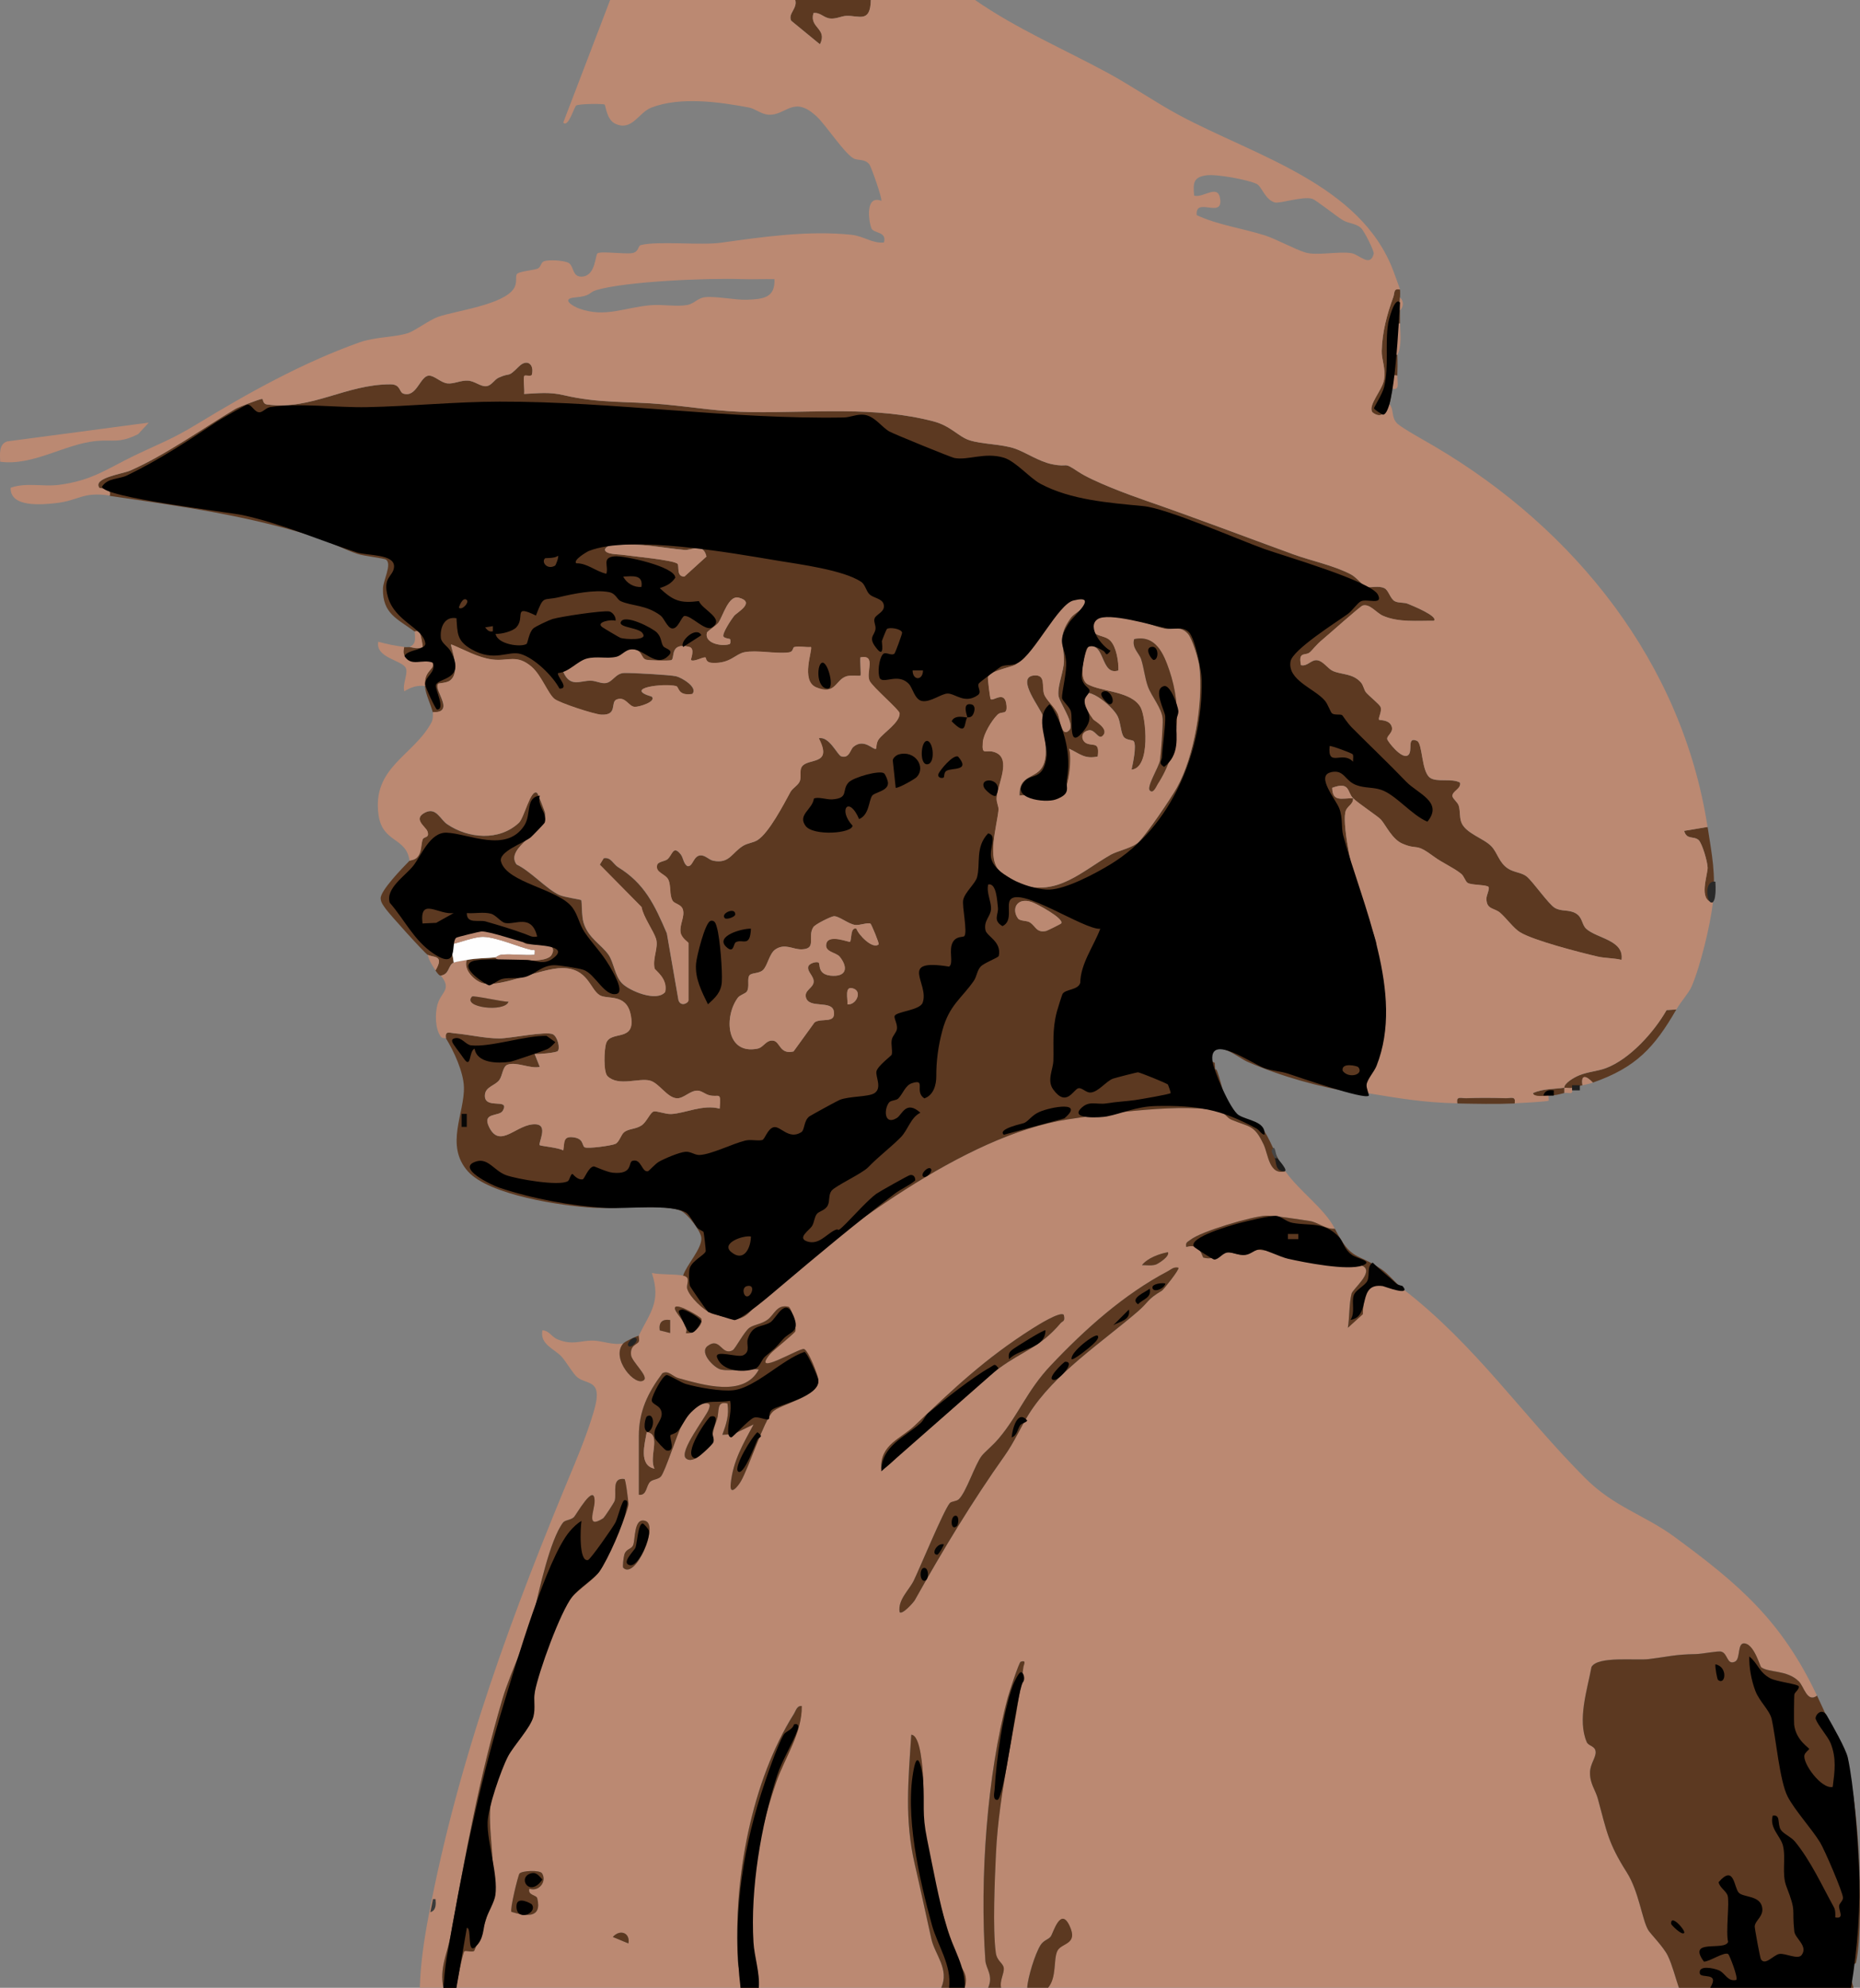 <?xml version="1.0" encoding="UTF-8"?>
<svg id="Layer_1" data-name="Layer 1" xmlns="http://www.w3.org/2000/svg" viewBox="0 0 356.51 381">
  <rect x="0" y="0" width="356.51" height="381" fill="#808080" stroke="none"/>
  <defs>
    <style>
      .cls-1 {
        fill: #070707;
      }

      .cls-2 {
        fill: #010101;
      }

      .cls-3 {
        fill: #232323;
      }

      .cls-4 {
        fill: #292929;
      }

      .cls-5 {
        fill: #030303;
      }

      .cls-6 {
        fill: #3b3b3b;
      }

      .cls-7 {
        fill: #020202;
      }

      .cls-8 {
        fill: #464646;
      }

      .cls-9 {
        fill: #040404;
      }

      .cls-10 {
        fill: #fefefe;
      }

      .cls-11 {
        fill: #bb8972;
      }

      .cls-12 {
        fill: #1f1f1f;
      }

      .cls-13 {
        fill: #5c3921;
      }

      .cls-14 {
        fill: #1b1b1b;
      }
    </style>
  </defs>
  <path class="cls-11" d="M246.36,224.5c2.75,3.89,7.46,7.07,9.49,11-1.75.15-3.24-1.23-4.78-1.47-1.77-.28-7.02-1.1-8.45-1.03-2.69.13-12.44,3.02-14.42,4.59-.55.43-1.04.49-.84,1.41,2.71-.86,3.06,1.97,3.27,2.03,2.13.61,3.35-.91,4.49-1.02.98-.1,2.08.66,3.43.49.91-.11,1.61-.9,2.52-.94,2.18-.09,11.59,2.51,15.02,2.93,1.38.17,4.32-.37,5.25.24,1.85,1.22-2.07,4.34-2.3,5.21-.48,1.87-.38,4.56-.71,6.55l2.87-2.61c.05-1.88.34-6.07,2.83-5.9,1.22.08,3.02,1.68,4.79,1.01,14.01,10.79,22.88,24.15,34.96,36.26,5.62,5.64,11.36,7.06,17.17,11.32,12.53,9.19,20.56,16.15,27.31,30.42-1.91,1.43-2.49-1.76-3.5-2.75-2.24-2.21-5.7-1.62-7.2-2.69-.23-.16-1.28-4.16-3.05-4.56-1.67-.37-.81,2.97-2,3.49-1.54.68-1.33-1.58-2.6-1.93-.63-.18-3.64.45-4.91.47-4.05.07-5.12.49-8.98.96-2.51.31-9.76-.62-10.99,1.5-.8,4.32-2.73,10.14-.92,14.39.35.83,1.59.69,1.71,1.86.1,1.08-1.06,2.35-1.08,3.99-.02,2.16,1.04,3.32,1.51,5.04,1.72,6.32,1.96,8.45,5.54,14.1,2.32,3.67,2.92,8.99,4.09,11.02.43.76,2.94,3.23,3.78,4.97s1.46,4.25,2.12,6.13h-120.91c1.68-1.99,1.02-5.33,1.75-7s4.04-1.29,2.37-4.88-3.09,1.29-3.6,2.03c-.4.59-1.36.7-1.96,1.66-1.05,1.66-2.44,6.16-2.56,8.19h-5c-.34-1.23.61-2.71.51-3.75s-1.31-1.31-1.53-2.97c-.62-4.58-.2-14.09.03-19.02.58-12.13,3.72-23.85,5.26-35.74.07-.51.65-1.38-.51-1.02-.35.11-2.27,6.06-2.52,6.99-3.94,14.72-5.36,34.69-4.26,50.29.11,1.56,1.58,2.88.53,5.22h-4.5c.86-2.73-.84-3.83-1.37-5.38-2.22-6.53-6.45-19.99-7.02-26.48-.19-2.13.54-5.76.41-8.41-.07-1.54-.45-8.19-2.26-8.23-.56,8.66-1.32,16.29.67,24.83,1.11,4.79,2.11,9.55,3.18,14.31.67,3,3.5,5.8,1.89,9.36h-34.97c-.27-4.11-1.4-8.66-1.52-12.73-.24-8.25,2.14-18.86,4.87-26.67,1.68-4.8,4.96-9.38,4.89-14.61-.94-.08-1.12.89-1.5,1.5-8.11,12.87-11.62,31.58-10.76,47.28.1,1.74.82,3.43.52,5.23h-54.46c.04-.94,1.26-6.74,1.53-6.98s1.5.23,1.9-.09c2.47-5.7,3.89-10.38,3.57-16.67-.42-8.2-1.79-12.09,2.4-20.11.97-1.85,4.39-5.59,4.88-7.12.61-1.89.47-4.94.95-7.05.68-3.03,4-12.43,5.49-15.01,1.7-2.95,5.3-4.72,6.71-6.78,1.04-1.51,5.63-11.46,5.57-12.92-.02-.58-.53-4.74-.77-4.78-2.54-.34-1.47,2.61-1.86,4.14-.09.33-1.98,3.23-2.23,3.39-3.39,2.16-1.64-1.51-1.63-3.26.02-3.79-3.58,2.69-3.97,3.04-.64.57-1.71.53-2.08,1.03-2.52,3.33-4.63,13.19-5.59,17.29-1.06,4.53-4.52,11.44-6.01,16.48-4.55,15.34-7.05,29.66-9.97,45.52-.61,3.32-2.14,6.08-1.37,9.88h-4.5c.11-4.48.81-9.18,1.65-13.6,5.78-30.58,16.17-58.44,28.07-86.9,1.18-2.81,3.85-9.65,4.16-12.38.4-3.49-2.07-2.84-3.67-4.1-.81-.64-2.15-2.99-3.03-3.96-1.36-1.51-4.21-2.34-3.69-5.05,1.31.02,1.73,1.27,2.99,1.76,2.95,1.16,4.37.13,6.76.2,1.83.05,3.76.93,5.74.54-2.49,2.84,2.39,8.48,3.99,7,.83-.77-2.36-3.55-2.49-4.77-.21-1.97,1.19-1.96,1.48-2.59.17-.36-.08-.94.01-1.14,2.11-4.36,4.33-6.44,2.5-12,1.76.37,4.39.18,5.99.5s.55,1.62.79,2.51c.43,1.57,3.15,4.13,4.69,4.75.61.25,4.48,1.13,5.02,1.02,2.46-.51,3.29-2.99,4.64-4.13,15.04-12.69,38.7-31.04,58.6-34.1,7.09-1.09,22.92-3.32,29.33-1.45.7.21,1.21,1.16,2,1.5,3.57,1.52,4.37.89,6.21,4.78.87,1.83,1.04,5.98,4.13,5.11ZM223.87,240c-1.67.32-3.91,1.11-4.99,2.49.87,0,1.78.16,2.64-.1.34-.1,2.73-1.52,2.35-2.39ZM225.87,243c-.93-.22-1.38.32-2.07.68-8.44,4.44-15.86,11.1-22.43,18.06-4.57,4.84-6.17,9.51-9.98,14.01-1.16,1.37-2.64,2.54-3.22,3.28-1.33,1.67-2.98,7-4.41,8.34-.48.45-1.41.37-1.74.76-1.18,1.39-5.68,12.33-6.9,14.84-.89,1.83-3.08,3.67-2.71,6.04.49.58,2.65-1.81,2.93-2.31,5.38-9.61,10.99-18.9,17.24-27.72,1.81-2.55,3.14-5.6,4.6-7.92,4.93-7.8,13.97-13.72,20.78-19.58,2.36-2.03,1.76-2.31,4.76-4.1.23-.14,3.42-4.1,3.13-4.36ZM131.45,255.5c1.25.37,3.37-1.46,2.98-2.72-.11-.37-4.37-2.88-4.98-2.28-.74.72,2.84,3.38,2,5ZM138.19,262.5c1.96.42,5.12-.31,7.24,0-2.85,5.36-10.59,2.96-15.39,1.65-1.11-.3-1.93-1.59-3.1-.93-2.79,3.76-4.5,7.27-4.5,12.03v11.25c1.6.21,1.33-1.78,2.22-2.53.54-.45,1.52-.4,2.02-.98.82-.96,3.06-8.07,4.05-9.94.92-1.73,2.24-3.92,4.44-4.07,1.02-.07.95.36.66,1.17-.5,1.39-5.74,8.06-4.39,9.35,1.45,1.39,4.62-1.97,4.97-3.77.42-2.17.45-2.06.98-3.61.57-1.66-.17-3.66,2.04-3.11.32,2.29-.24,3.94-.99,6l2.12-.12,3.87-1.87c-2.02,3.78-3.93,6.93-4.38,11.37-.25,2.47,1.37.56,1.98-.52,1.51-2.66,4.34-11.44,6.02-13.23,1.44-1.54,9.14-2.93,8.79-6.24-.1-.93-1.88-5.59-2.75-5.84s-10.36,5.6-6.45.92c.52-.63,4.7-3.96,4.8-4.32.23-.91-.79-4.57-1.31-4.69-2.25-.54-2.71,1.51-4.02,2.47-1.23.9-2.51.9-3.47,1.55s-2.72,4.04-3.21,4.3c-2.17,1.15-2.35-2.61-4.79-.82-1.72,1.27,1.23,4.25,2.54,4.53ZM203.89,252c-.7-.71-5.17,2.12-6.06,2.68-8.95,5.67-15.07,11.47-22.59,18.64-2.58,2.45-6.56,3.57-6.32,8.17.68.73,5.47-4.99,6.23-5.51,6.11-4.25,10.66-9.53,16.45-13.79,4.4-3.23,7.76-3.93,11.67-8.55.42-.5.96-.27.63-1.64ZM128.45,253c-1.55-.23-2.22.48-1.99,1.99l1.99.5v-2.5ZM119.46,300.5c2.33,2.34,6.89-8.15,4.24-8.99-2.26-.72-1.89,3.54-2.35,4.65-.34.81-1.34.67-1.68,1.79-.15.52-.39,2.37-.21,2.55ZM103.9,359.07c-.44-.71-3.85-.52-4.33.03-.25.29-1.89,6.93-1.54,7.35,2.71.82,5.91,1.36,4.95-2.6-.17-.69-1.89-.55-1.51-1.85,1.82.67,3.39-1.4,2.43-2.93ZM120.45,372.5c.38-2.11-1.68-2.76-2.99-1.24l2.99,1.24Z"/>
  <path class="cls-11" d="M301.32,208.5c.29,1.61-.63.78-1.5,1,0-.33,0-.67,0-1,.48-.06,1.03.07,1.5,0Z"/>
  <path class="cls-13" d="M321.8,381c-.65-1.89-1.27-4.38-2.12-6.13s-3.34-4.21-3.78-4.97c-1.17-2.03-1.77-7.36-4.09-11.02-3.58-5.65-3.82-7.78-5.54-14.1-.47-1.72-1.53-2.88-1.51-5.04.02-1.64,1.18-2.91,1.08-3.99-.11-1.17-1.35-1.03-1.71-1.86-1.82-4.25.12-10.07.92-14.39,1.23-2.12,8.48-1.19,10.99-1.5,3.86-.48,4.93-.89,8.98-.96,1.27-.02,4.28-.65,4.91-.47,1.27.36,1.06,2.62,2.6,1.93,1.18-.52.33-3.87,2-3.49,1.77.39,2.82,4.39,3.05,4.56,1.49,1.07,4.96.48,7.2,2.69,1.01.99,1.59,4.18,3.5,2.75,1.72,3.65,3.38,7.4,5.04,11.1,1.9,4.25,2.72,14.32,2.97,19.62.24,4.98.49,15.87-.53,20.43-.09.4-.95.15-1.04,1.07-.12,1.26.21,2.58.55,3.78h-33.47Z"/>
  <path class="cls-13" d="M84.98,381c-.77-3.8.76-6.56,1.37-9.88,2.92-15.86,5.42-30.17,9.97-45.52,1.49-5.04,4.95-11.95,6.01-16.48.96-4.1,3.07-13.96,5.59-17.29.37-.49,1.44-.45,2.08-1.03.39-.35,3.99-6.83,3.97-3.04,0,1.75-1.76,5.42,1.63,3.26.25-.16,2.15-3.06,2.23-3.39.4-1.53-.68-4.48,1.86-4.14.24.03.74,4.19.77,4.78.06,1.46-4.53,11.41-5.57,12.92-1.41,2.06-5.01,3.83-6.71,6.78-1.49,2.58-4.81,11.97-5.49,15.01-.47,2.11-.34,5.16-.95,7.05-.49,1.53-3.91,5.26-4.88,7.12-4.18,8.02-2.82,11.91-2.4,20.11.32,6.3-1.1,10.97-3.57,16.67-.4.32-1.64-.13-1.9.09s-1.48,6.03-1.53,6.98h-2.5Z"/>
  <path class="cls-13" d="M141.94,381c.3-1.8-.42-3.49-.52-5.23-.87-15.7,2.65-34.41,10.76-47.28.38-.61.56-1.58,1.5-1.5.07,5.23-3.21,9.8-4.89,14.61-2.73,7.81-5.11,18.42-4.87,26.67.12,4.07,1.25,8.62,1.52,12.73h-3.5Z"/>
  <path class="cls-13" d="M184.91,381h-4.5c1.61-3.56-1.22-6.36-1.89-9.36-1.07-4.76-2.07-9.53-3.18-14.31-1.99-8.55-1.23-16.17-.67-24.83,1.81.04,2.19,6.69,2.26,8.23.13,2.65-.6,6.28-.41,8.41.57,6.5,4.8,19.95,7.02,26.48.53,1.55,2.23,2.65,1.37,5.38Z"/>
  <path class="cls-13" d="M189.4,381c1.05-2.34-.42-3.66-.53-5.22-1.1-15.6.32-35.57,4.26-50.29.25-.93,2.17-6.88,2.52-6.99,1.17-.36.58.5.51,1.02-1.54,11.9-4.68,23.61-5.26,35.74-.23,4.93-.66,14.44-.03,19.02.23,1.66,1.44,1.97,1.53,2.97s-.85,2.51-.51,3.75h-2.5Z"/>
  <path class="cls-13" d="M166.92,0c-.08,4.49-2.27,2.95-4.69,3.04-.96.04-1.87.6-3.06.51-1.27-.1-1.94-1.23-3.24-1.05-.86,2.89,2.76,2.92,1.24,6l-5.51-4.52c-.69-1.36,1.24-2.34.77-3.99h14.49Z"/>
  <path class="cls-13" d="M200.89,381h-4c.12-2.03,1.51-6.53,2.56-8.19.61-.96,1.57-1.07,1.96-1.66.5-.74,1.86-5.74,3.6-2.03s-1.62,3.2-2.37,4.88-.07,5-1.75,7Z"/>
  <path class="cls-13" d="M21.03,95c.44-1.54-1.83-1.26-2-1.51-1.25-1.9,4.47-2.64,5.95-3.29,6.63-2.91,14.1-8.21,20.15-11.82.55-.33,4.76-1.94,5.1-1.91.31.03.03.94,1,1.07,8.53,1.12,15.06-3.88,23.63-3.87,1.96,0,1.64,1.51,2.45,1.78,2.57.85,3.2-3.41,4.92-3.44,1.06-.02,2.29,1.37,3.56,1.49s2.52-.63,3.94-.53c1.31.09,2.39,1.17,3.48,1.06,1.02-.1,1.53-1.26,2.39-1.64,2.44-1.1,1.54.17,3.86-2.13,1.55-1.54,2.95-.47,2.51,1.51-.12.54-1.23.04-1.45.28-.29.3.08,2.72-.05,3.47,2.71-.14,4.84-.41,7.53.22,6.94,1.63,12.37,1.14,19.19,1.77,6.2.57,10.66,1.42,16.98,1.49,11.69.14,23.5-1.17,34.75,1.77,3.33.87,4.78,2.93,6.88,3.61,2.5.82,6.23.71,8.85,1.65,2.04.73,4.52,2.45,7.03,2.96,3.41.69,1.89-.63,5.02,1.45,2.77,1.84,9.56,4.36,12.97,5.54,9.5,3.29,18.69,6.8,28.21,10.27,3.42,1.25,7.81,2.13,11.11,3.88.97.52,2.54,2.33,2.72,2.37,1.15.23,2.48-.31,3.65.25.82.4,1.12,2.05,2,2.5.75.38,1.75.18,2.5.49s5.93,2.39,4.98,3.26c-3.2-.04-6.77.35-9.77-.97-1.27-.56-2.47-2.33-3.86-1.96-.48.13-6.49,5.52-7.6,6.43-1.34,1.09-2.04,2.12-2.57,2.56-.87.71-2.21-.28-1.67,2.44,1.25.3,1.94-1.11,3.13-.94s2.01,1.63,3,2.06c1.7.74,3.76.43,5.33,2.16.54.6.59,1.46,1.03,1.97.62.72,2.55,2.23,2.76,2.76.35.85-.54,2.16-.26,2.47.08.09,1.7-.05,2.28,1.01.72,1.32-.86,1.95-.74,2.69.07.42,2.78,3.94,3.97,3.09,1.04-.74-.33-3.66,1.73-2.76,1.1.48.83,5.79,2.46,7.04,1.27.98,4.17.07,5.79.96.31,1.21-1.6,1.65-1.44,2.65.08.48,1.01,1.12,1.21,1.82.29.99.12,2.07.45,3.05.74,2.2,4.3,3.12,5.8,4.7,1.21,1.28,1.44,3.14,3.21,4.28,1.15.74,2.58.73,3.52,1.48,1.23.97,4.2,5.33,5.45,6.05s2.64.26,3.97,1.02,1.15,2.18,2.02,2.97c2.07,1.88,7.32,2.16,6.77,5.97-1.48-.37-3.13-.3-4.6-.64-3.34-.78-12.21-3.05-14.84-4.65-1.25-.76-2.59-2.66-3.79-3.71s-2.63-.57-2.67-2.72c-.01-.64.66-1.89.41-2.26-.31-.45-3.24-.32-3.99-.77-.47-.28-.69-1.3-1.25-1.75-1.45-1.18-3.64-2.11-5.21-3.28-3.74-2.78-2.96-1.18-6.02-2.48-2.01-.85-3.18-3.51-4.14-4.61-.6-.68-4.4-3.15-5.36-4.13-1.16-1.18-.55-3.28-4-2,.06,2.78,1.81,1.96,4,2,.08,1.3-1.23,1.44-1.49,2.76-.56,2.93,1.62,12.74,2.62,15.86.76,2.37,2.62,6.51,3.26,8.73.39,1.35-.12,2.97.14,4.36,1.36,7.19,2.15,12.3-.53,19.55-.66,1.79-2.62,3.09-1.51,5.24-.46-.08-1.02.05-1.5,0h-.5c-7.13-1.21-14.1-3.12-20.74-5.99-1.78-.77-5.76-4.32-7.09-1.4-.73,1.62.82,1.26.84,1.69.1,2.12.05.49.47,1.57.94,2.39,1.4,6.55,3.35,8.05,1.37,1.06,3.93,1.46,5.19,2.81,1.48,1.59,2.81,5.89,4.48,8.26-3.09.86-3.26-3.29-4.13-5.11-1.85-3.89-2.64-3.27-6.21-4.78-.79-.34-1.3-1.29-2-1.5-6.4-1.87-22.23.36-29.33,1.45-19.91,3.06-43.56,21.41-58.6,34.1-1.35,1.14-2.18,3.62-4.64,4.13-.53.11-4.41-.77-5.02-1.02-1.54-.62-4.26-3.18-4.69-4.75-.24-.89.82-2.19-.79-2.51.64-2.05,3.63-5.15,3.5-7.22-.09-1.36-2.61-4.56-3.86-5.17-2.98-1.44-12.83-.38-16.87-.62-5.99-.35-19.93-2.4-24.01-6.97-4.47-5.01-.61-11.16-.77-16.19-.09-2.88-1.93-6.87-3.45-9.33-.26-1.51.71-1.02,1.67-.94,2.8.24,5.76.99,8.58.98,2.12,0,8.95-1.44,10.23-.8.9.45,1.44,2.64.95,3.22-.26.32-3.7.64-4.44.55l.99,2.49c-1.9.4-4.42-1.05-6.18-.43-.94.33-.95,2.07-1.57,2.93-.78,1.07-2.6,1.29-2.76,2.77-.34,3.13,4.92.49,3.41,3.14-.66,1.16-4.02.21-2.63,3.09,2.14,4.42,5.35-.75,8.99-.5,2.45.17.35,3.67.74,4.01.18.15,3.74.48,4.49,1,.25-1.53-.03-2.68,1.74-2.54,2.27.19,1.82,1.61,2.36,1.93s5.21-.31,5.9-.65c.8-.39,1.05-1.79,1.72-2.28.87-.64,2.17-.52,3.26-1.24,1-.65,1.68-2.49,2.34-2.68.61-.18,2.25.53,3.4.48,2.61-.13,6.09-1.9,9.26-1.03.28-3.58-.09-2.01-2.12-2.61-.73-.22-1.36-.82-2.11-.84-1.46-.04-2.64,1.52-3.97,1.46-1.88-.09-3.4-2.92-5.16-3.39-2.13-.56-6.05,1.19-8.14-.85-.81-.79-.64-5.12-.26-6.29.87-2.64,5.91,0,4.68-5.61-.88-4-4.43-2.75-5.9-3.61-1.86-1.1-2.22-5.2-7.19-5.2-4.09,0-11.33,3.63-15.03,2.95-1.61-.3-4.02-2.6-3.27-4.5,2.01-.4,3.62-.3,5.5-.5.52.83,1.9.5,2.74.51,1.85.02,7.13.56,8.02-1,1.53-2.7-3.44-1.67-4.91-2.11-.67-.2-1.03-1.1-1.7-1.3-.33-.1-5.91-1.1-6.4-1.14-.83-.06-5.42.64-5.95.98s-.29,1.05-.29,1.55c0,1.24.37,2.3.5,3.5-1.12.46-.76,2.24-2.5,2.5-.06-.07-.2.18-1-1,1.81-3.03-.52-2.44-1.5-3-.62-.36-7.33-7.81-7.99-8.75-.44-.63-.97-1.22-1.01-2.05-.07-1.49,4.23-5.89,5.51-7.2.11-.11.99-.09,1.52-.71.87-1.03.63-2.38,1.02-3.41.2-.55,1.39-.19.89-1.54-.32-.88-2.88-2.37-.43-3.59,2.14-1.07,2.88,1.33,4.25,2.25,4.06,2.75,9.94,3.25,13.71-.27,1.06-.99,2.27-6.68,3.52-5.72.16.12,1.48,3.59,1.51,3.79.52,3.55-7.86,6.62-5.46,9.91,2.69,1.26,5.68,4.66,8.17,5.83.98.46,4.09.85,4.23,1.01s.05,3.05.44,4.31c.91,2.98,3.45,4.2,4.81,6.19.99,1.44,1.18,4,2.56,5.43s6.58,3.64,8.26,1.69c.59-2.59-1.94-4.17-2.02-4.52-.44-1.96.78-4,.28-5.66-.47-1.56-2.43-4.19-2.78-6.12l-8.01-8.12.76-1.24c1.38-.28,1.84,1.15,2.77,1.72,5.05,3.11,6.97,7.16,9.33,12.67l2.22,12.78c.4,1.39,1.92.6,1.92.08v-11c0-.13-1.34-.93-1.51-2.03-.24-1.49.85-3.01.44-4.37-.31-1.04-1.59-1.09-1.96-1.69-.67-1.1-.26-2.83-.83-4.04-.54-1.14-2.59-1.35-2.13-2.86.18-.6,1.48-.67,1.95-1.05.98-.82,1.09-2.79,2.55-.96.52.65.5,1.71,1.25,2.25,1.09.28,1.12-1.92,2.5-2.04.99-.08,1.63.85,2.51,1.02,3.06.6,3.48-1.44,5.63-2.81.94-.6,1.99-.6,2.85-1.15,2.21-1.42,5.04-6.92,6.29-9.2.45-.82,1.56-1.3,1.83-2.17.26-.81-.11-1.96.34-2.66,1.17-1.82,6.05-.12,3.27-5.48,1.99-.48,3.58,3.24,4.31,3.46,1.56.47,1.71-1.3,2.33-1.82,2.1-1.75,3.9.79,4.35.35.07-.06,0-1.1.48-1.76.97-1.34,4.08-3.23,4.02-5.01-.02-.65-5.22-5.06-5.76-6.24-.75-1.66,1.35-5.05-1.74-4.49-.12.68.16,3.35,0,3.51-.1.09-1.89-.12-2.64.11-2.19.64-2.07,3.71-5.85,2.13-3.06-1.28-.59-7.32-1.01-7.73-1,.1-2.22-.21-3.16,0-.4.09-.13.91-1.06,1.03-2.52.33-6.11-.5-8.52-.03-1.74.34-2.69,2.16-6.04,2.05-1.63-.06-1.16-1.05-1.5-1.06-.57-.03-2.17.91-2.71.51-.11-.08.88-2.22-.33-2.52-3.89-.96-2.65,2.32-3.47,2.55-.5.14-4.35.07-4.86-.11-.97-.34-.6-1.89-2.58-1.98-1.48-.07-2.01.86-3.02,1.03-1.42.25-3.01-.19-4.44.06-.68.11-5.69,2.91-5.77,3.23,1.32,3.05,3.23,1.68,5.24,1.69,1,0,2.01.59,2.9.46,1.36-.2,1.87-1.9,3.57-1.94,1.49-.03,8.68.36,9.91.63,1.05.24,4.3,2.14,3.1,3.4-2.86.41-2.47-1.35-3.1-1.51-2.25-.59-10.27.37-4.65,2.02.92.98-2.48,2.01-3.29,1.96-1.17-.08-1.73-2.03-3.41-1.43-1.35.48.28,3.08-2.99,2.93-1.34-.06-7.99-2.22-8.98-3.03-1.21-.97-2.51-4.54-4.36-6.14-2.91-2.5-4.5-1.01-7.57-1.41-2.79-.37-5.31-1.86-7.86-2.89-.26.26,2.06,5.31-.29,6.97-.6.42-2.11.46-2.19.56-.72.83,1.39,3.37.94,4.66-.35,1.02-1.89.73-1.97.81-.42-1.65-1.33-3.28-1.5-5-.28-2.87,1.71-3.12,1.49-4.22-.37-1.85-6.58.93-5.49-3.28.32.04.67,0,1,0,.49.01,1.51.49,2.5,0,.12-.13-.3-2.31-.5-2.65-.37-.62-.89-.26-1-.35-3.19-2.38-6.18-3.37-6.04-8.25.04-1.55,1.79-4.72.56-5.52-.41-.27-4.14-.67-5.41-1.08-2.61-.86-5.12-2.28-7.84-3.15-13.32-4.27-25.96-5.97-39.73-7.99ZM129.87,108.08c.36.44-.27,2.52,1.32,2.41l4.21-3.82c-.64-2.78-2.86-1.14-4.21-1.27-4.49-.42-8.15-1.3-13.01-.94-.88.07-1.63-.1-2.22.78-.16,1.06,2.58.97,3.39,1.1,1.61.25,9.92,1,10.51,1.73ZM139.94,122.51c-.1-.12-.97-.12-1.26-.48-.38-.47,1.48-3.3,2.04-4,.53-.65,4.19-2.6.87-3.48-1.94-.51-3.01,3.48-3.86,4.75-.4.6-2.16,1.64-2.24,1.99-.47,2,2.72,2.63,4.2,2.21.43.06.3-.94.25-.99ZM207.89,114.5c-5.3-.39-4.39,1.58-6.47,4.77-1.12,1.71-5.31,7.4-6.83,8.17-.96.49-4.98,1.19-5.22,2.4-.04.21.39,4,.54,4.16.46.5,2.78-1.86,3.03,1.26.15,1.93-.89.89-1.75,1.75-1.1,1.1-2.65,3.66-2.79,5.24-.24,2.86.58,1.18,2.5,2.01,2.97,1.29.36,6,.15,8.63-.07.9.43,1.7.36,2.36-.33,3.19-2.29,9.39.29,11.72.41.37,3.47,2.31,4,2.5,6.93,2.44,11.74-2.55,17.25-5.67,1.26-.71,4.21-1.3,5.32-2.43,1.59-1.61,6.12-8.27,7.32-10.42,3.35-6,5.06-16.34,4.3-23.2-.15-1.34-1.37-5.35-2.21-6.28-1.5-1.66-2.84-.61-4.51-.99-2.19-.5-4.22-1.45-6.66-1.83-2.01-.32-8.08-1.6-7.04,2.01.42,1.47,2.27,1.01,3.38,2.15,1.17,1.21,1.59,4.04,1.54,5.7-3.44,1.11-2.57-5.53-5.72-4.52-.37.12-2.34,5.99-.14,7.18,2.69,1.46,8.29,1.27,10.09,4.36,1.06,1.82,2.02,11.71-1.72,11.98.26-1.18.99-4.56.43-5.43-.2-.31-1.5-.16-1.97-.9-.51-.8-.56-2.67-1.08-3.8-.97-2.13-6.9-6.86-6.78-3.23.02.6,1.58,3.1,2.05,3.71.25.33,3.12,1.83,1.86,3.14-.88.91-1.48-1.29-2.73-1.02-1.71.37-1.38,2.08-.37,2.51,1.33.57,2.49-.4,2.11,2.51-2.55.55-3.47-.57-5.49-1.5.59,1.72,0,6.96-1.01,8.24-1.94,2.45-5.87.26-8.49.75-.16-4.99,4.57-2.44,5-7.75.11-1.38-.27-6.09-.53-7.47-.24-1.29-5.32-7.44-1.73-7.8,2.37-.24,1.48,2.06,1.97,3.56.38,1.16,2.03,2.44,2.65,3.85.44,1.01.67,4.54,2.13,3.12,1.26-1.22-1.93-5.39-2.04-6.75-.16-2,1.04-4.59,1.06-6.53.03-3.38-1.31-4.64,1.25-8.21,1.04-1.45,3.14-1.58,2.73-4.01ZM203.39,176.99c.66-.92-4.78-3.82-5.63-4.1-2.92-.97-3.91,1.4-2.64,3.14.4.55,1.65.38,2.25.75,1.19.73,1.24,2.05,3.16,1.65.17-.04,2.77-1.31,2.86-1.44ZM166.86,177.05c-.46-.32-2.02.36-2.97.23-1.29-.17-3.18-1.79-4.11-1.66-.55.07-3.52,1.51-3.89,2.09-1.2,1.88.77,4.17-2.25,4.25-1.69.04-3.16-1.2-5,0-1.23.81-1.51,3.23-2.47,4.03-.79.65-2.15.44-2.53.97-.48.68.07,2.15-.46,3.04-.28.48-1.33.66-1.76,1.24-2.65,3.57-2.31,10.93,3.75,9.76,1.23-.24,1.61-1.68,3-1.54s1.22,2.72,3.93,2.07l4.03-5.57c1.3-.93,4.12.34,3.69-2.13-.38-2.21-4.79-.41-5.35-2.67-.34-1.36,1.38-1.76,1.48-2.93s-1.28-1.95-1.03-2.96c.16-.63,1.59-1.05,1.99-.76.37.26-.36,2.46,2.77,2.52,2.81.06,2.71-1.88,1.26-3.67-.69-.85-3.07-.84-2.52-2.6s4.3-.11,4.49-.25c.37-.28.02-2.9,1.25-2.51.34,1.14,3.11,4.03,4.25,3,.16-.14-1.38-3.82-1.55-3.95ZM162.43,192.5c1.61.19,2.85-2.35,1.24-2.99-1.94-.78-1.12,1.98-1.24,2.99Z"/>
  <path class="cls-11" d="M82.98,136.5c.07-.09,1.62.21,1.97-.81.45-1.3-1.67-3.83-.94-4.66.08-.09,1.59-.13,2.19-.56,2.35-1.66.03-6.71.29-6.97,2.55,1.02,5.07,2.52,7.86,2.89,3.07.4,4.67-1.09,7.57,1.41,1.85,1.6,3.15,5.17,4.36,6.14,1,.8,7.65,2.96,8.98,3.03,3.28.15,1.64-2.45,2.99-2.93,1.68-.6,2.24,1.36,3.41,1.43.81.05,4.21-.98,3.29-1.96-5.63-1.65,2.39-2.61,4.65-2.02.63.16.23,1.92,3.1,1.51,1.2-1.25-2.05-3.16-3.1-3.4-1.24-.28-8.42-.67-9.91-.63-1.71.04-2.21,1.74-3.57,1.94-.88.13-1.9-.45-2.9-.46-2.01-.02-3.93,1.35-5.24-1.69.08-.32,5.1-3.11,5.77-3.23,1.44-.24,3.02.19,4.44-.06,1.01-.18,1.54-1.11,3.02-1.03,1.98.09,1.6,1.64,2.58,1.98.51.18,4.36.24,4.86.11.83-.23-.42-3.51,3.47-2.55,1.21.3.22,2.44.33,2.52.55.4,2.14-.54,2.71-.51.34.02-.12,1.01,1.5,1.06,3.35.11,4.3-1.7,6.04-2.05,2.41-.47,6,.36,8.52.03.93-.12.66-.94,1.06-1.03.94-.22,2.16.09,3.16,0,.42.42-2.06,6.45,1.01,7.73,3.77,1.58,3.66-1.49,5.85-2.13.75-.22,2.55-.01,2.64-.11.16-.15-.13-2.83,0-3.51,3.09-.55.99,2.83,1.74,4.49.53,1.18,5.74,5.58,5.76,6.24.05,1.78-3.05,3.67-4.02,5.01-.48.66-.42,1.7-.48,1.76-.45.44-2.25-2.1-4.35-.35-.62.52-.77,2.29-2.33,1.82-.73-.22-2.32-3.94-4.31-3.46,2.78,5.36-2.1,3.67-3.27,5.48-.45.7-.08,1.85-.34,2.66-.27.86-1.39,1.35-1.83,2.17-1.25,2.29-4.08,7.79-6.29,9.2-.85.55-1.91.55-2.85,1.15-2.15,1.38-2.57,3.41-5.63,2.81-.88-.17-1.53-1.11-2.51-1.02-1.39.12-1.41,2.32-2.5,2.04-.75-.54-.73-1.6-1.25-2.25-1.47-1.83-1.57.14-2.55.96-.47.39-1.77.45-1.95,1.05-.46,1.51,1.6,1.72,2.13,2.86.57,1.22.16,2.94.83,4.04.37.61,1.65.65,1.96,1.69.41,1.36-.68,2.88-.44,4.37.17,1.1,1.51,1.9,1.51,2.03v11c0,.52-1.51,1.31-1.92-.08l-2.22-12.78c-2.36-5.51-4.27-9.56-9.33-12.67-.93-.57-1.39-2-2.77-1.72l-.76,1.24,8.01,8.12c.34,1.94,2.31,4.57,2.78,6.12.5,1.66-.72,3.7-.28,5.66.08.35,2.61,1.93,2.02,4.52-1.68,1.95-6.86-.25-8.26-1.69s-1.58-3.99-2.56-5.43c-1.36-1.99-3.9-3.2-4.81-6.19-.38-1.26-.3-4.15-.44-4.31s-3.25-.55-4.23-1.01c-2.49-1.17-5.48-4.57-8.17-5.83-2.41-3.29,5.97-6.36,5.46-9.91-.03-.2-1.35-3.67-1.51-3.79-1.24-.96-2.46,4.73-3.52,5.72-3.77,3.52-9.64,3.02-13.71.27-1.36-.92-2.11-3.32-4.25-2.25-2.45,1.23.1,2.71.43,3.59.5,1.35-.69,1-.89,1.54-.38,1.04-.14,2.39-1.02,3.41-.53.62-1.41.6-1.52.71-.64-4.58-5.19-3.34-5.95-8.79-1.27-9.15,6.77-11.34,10.17-17.75.37-.7.21-1.88.27-1.96Z"/>
  <path class="cls-11" d="M89.48,184c-.75,1.9,1.65,4.2,3.27,4.5,3.7.68,10.94-2.95,15.03-2.95,4.96,0,5.32,4.11,7.19,5.2,1.47.86,5.02-.38,5.9,3.61,1.24,5.61-3.81,2.98-4.68,5.61-.39,1.17-.55,5.5.26,6.29,2.09,2.04,6,.29,8.14.85,1.77.47,3.29,3.3,5.16,3.39,1.33.06,2.5-1.5,3.97-1.46.75.02,1.39.62,2.11.84,2.03.6,2.4-.96,2.12,2.61-3.17-.87-6.65.9-9.26,1.03-1.16.06-2.79-.65-3.4-.48-.66.19-1.34,2.03-2.34,2.68-1.09.71-2.4.6-3.26,1.24-.67.49-.92,1.88-1.72,2.28-.69.34-5.34.98-5.9.65s-.09-1.74-2.36-1.93c-1.77-.15-1.49,1.01-1.74,2.54-.75-.52-4.32-.85-4.49-1-.39-.34,1.71-3.84-.74-4.01-3.63-.25-6.84,4.92-8.99.5-1.39-2.87,1.96-1.92,2.63-3.09,1.51-2.64-3.75,0-3.41-3.14.16-1.49,1.98-1.7,2.76-2.77.62-.86.63-2.6,1.57-2.93,1.76-.61,4.28.83,6.18.43l-.99-2.49c.75.09,4.18-.23,4.44-.55.49-.58-.05-2.77-.95-3.22-1.28-.64-8.11.79-10.23.8-2.81,0-5.77-.74-8.58-.98-.97-.08-1.94-.57-1.67.94-.03-.05-.68.17-1.03-.32-1.07-1.48-1.1-4.35-.63-6.09.68-2.49,2.85-2.88.66-5.59,1.74-.26,1.38-2.04,2.5-2.5.43-.18,1.85-.37,2.5-.5ZM97.47,192.01c-1.06.03-6.75-1.26-6.99-1-1.98,2.1,6.21,3.08,6.99,1Z"/>
  <path class="cls-11" d="M28.52,81l-2.03,2.2c-3.63,1.85-4.94,1.01-8.13,1.33-6.06.62-12.01,4.8-18.32,3.97-.04-1.34-.32-3.4,1.36-3.9l27.12-3.6Z"/>
  <path class="cls-11" d="M77.49,124c-1.09,4.2,5.12,1.43,5.49,3.28.22,1.1-1.78,1.35-1.49,4.22-1.53-.2-2.73.21-3.99,1-.43-1.31.8-3.46.27-4.49-.76-1.49-5.85-1.92-5.27-5.01,1.8.49,3.13.76,4.99,1Z"/>
  <path class="cls-13" d="M122.45,256c-.09.2.16.78-.01,1.14-.3.63-1.69.62-1.48,2.59.13,1.23,3.32,4.01,2.49,4.77-1.6,1.48-6.49-4.16-3.99-7,.34-.39,2.32-1.32,3-1.5Z"/>
  <path class="cls-11" d="M79.49,121c.11.09.63-.28,1,.35.2.34.62,2.52.5,2.65-.99.49-2.01.02-2.5,0,1.37-.58,1.04-1.7,1-3Z"/>
  <path class="cls-11" d="M83.48,186c-.63-.92-1.24-1.89-1.5-3,.98.56,3.31-.03,1.5,3Z"/>
  <path class="cls-13" d="M138.19,262.5c-1.3-.28-4.26-3.27-2.54-4.53,2.44-1.79,2.62,1.97,4.79.82.49-.26,2.25-3.64,3.21-4.3s2.24-.65,3.47-1.55c1.31-.96,1.77-3.01,4.02-2.47.52.12,1.54,3.78,1.31,4.69-.09.36-4.27,3.69-4.8,4.32-3.91,4.68,5.6-1.17,6.45-.92s2.65,4.91,2.75,5.84c.35,3.31-7.35,4.7-8.79,6.24-1.68,1.79-4.51,10.57-6.02,13.23-.61,1.08-2.23,2.99-1.98.52.45-4.44,2.36-7.59,4.38-11.37l-3.87,1.87-2.12.12c.76-2.06,1.32-3.71.99-6-2.21-.54-1.48,1.45-2.04,3.11-.53,1.56-.56,1.45-.98,3.61-.35,1.81-3.52,5.16-4.97,3.77-1.35-1.3,3.89-7.97,4.39-9.35.29-.81.36-1.23-.66-1.17-2.2.15-3.51,2.34-4.44,4.07-.99,1.87-3.24,8.98-4.05,9.94-.49.58-1.48.53-2.02.98-.89.75-.61,2.74-2.22,2.53v-11.25c0-4.76,1.71-8.27,4.5-12.03,1.16-.66,1.99.63,3.1.93,4.8,1.31,12.54,3.7,15.39-1.65-2.13-.31-5.29.42-7.24,0ZM125.45,281.5c-1.18-2.21,1.4-6.66-1.49-7-.37,2.21-1.59,6.36,1.49,7Z"/>
  <path class="cls-13" d="M225.87,243c.29.26-2.9,4.23-3.13,4.36-3,1.79-2.4,2.07-4.76,4.1-6.82,5.86-15.86,11.78-20.78,19.58-1.46,2.32-2.79,5.37-4.6,7.92-6.26,8.82-11.87,18.12-17.24,27.72-.28.5-2.44,2.89-2.93,2.31-.37-2.37,1.82-4.21,2.71-6.04,1.22-2.52,5.73-13.45,6.9-14.84.33-.39,1.26-.31,1.74-.76,1.43-1.34,3.09-6.66,4.41-8.34.58-.73,2.06-1.91,3.22-3.28,3.81-4.5,5.41-9.18,9.98-14.01,6.57-6.95,13.99-13.61,22.43-18.06.68-.36,1.13-.9,2.07-.68Z"/>
  <path class="cls-13" d="M255.85,235.5c3.24,6.25,3.99,4.47,8.96,7.78,1.29.86,2.83,2.79,4.03,3.72-1.77.67-3.57-.93-4.79-1.01-2.49-.17-2.78,4.02-2.83,5.9l-2.87,2.61c.33-2,.23-4.69.71-6.55.22-.87,4.15-3.99,2.3-5.21-.93-.61-3.87-.08-5.25-.24-3.43-.42-12.84-3.03-15.02-2.93-.91.04-1.61.82-2.52.94-1.35.17-2.45-.59-3.43-.49-1.14.11-2.36,1.63-4.49,1.02-.21-.06-.56-2.89-3.27-2.03-.21-.92.29-.97.84-1.41,1.98-1.57,11.73-4.46,14.42-4.59,1.43-.07,6.68.76,8.45,1.03,1.54.24,3.03,1.62,4.78,1.47Z"/>
  <path class="cls-13" d="M203.89,252c.33,1.37-.21,1.14-.63,1.64-3.91,4.63-7.27,5.32-11.67,8.55-5.79,4.25-10.34,9.53-16.45,13.79-.76.53-5.54,6.25-6.23,5.51-.25-4.6,3.74-5.72,6.32-8.17,7.53-7.17,13.65-12.96,22.59-18.64.89-.56,5.36-3.39,6.06-2.68Z"/>
  <path class="cls-13" d="M103.9,359.07c.97,1.54-.61,3.6-2.43,2.93-.38,1.3,1.34,1.16,1.51,1.85.96,3.96-2.24,3.42-4.95,2.6-.35-.42,1.29-7.07,1.54-7.35.48-.55,3.89-.73,4.33-.03Z"/>
  <path class="cls-13" d="M119.46,300.5c-.18-.18.06-2.03.21-2.55.33-1.12,1.34-.98,1.68-1.79.46-1.11.09-5.37,2.35-4.65,2.65.84-1.91,11.33-4.24,8.99Z"/>
  <path class="cls-13" d="M131.45,255.5c.84-1.62-2.74-4.27-2-5,.62-.6,4.87,1.91,4.98,2.28.39,1.26-1.73,3.09-2.98,2.72Z"/>
  <path class="cls-13" d="M223.87,240c.37.88-2.01,2.29-2.35,2.39-.85.26-1.77.09-2.64.1,1.08-1.38,3.32-2.17,4.99-2.49Z"/>
  <path class="cls-13" d="M120.45,372.5l-2.99-1.24c1.31-1.52,3.37-.87,2.99,1.24Z"/>
  <path class="cls-13" d="M128.45,253v2.5s-1.99-.5-1.99-.5c-.23-1.51.45-2.22,1.99-1.99Z"/>
  <path class="cls-13" d="M268.34,55.5c.05.45.04,1.04,0,1.5-.11,1.38-.03,1.42,0,2.5.02.83-.03,1.67,0,2.5-.28.04-.94-.09-1,0-.16.21-.03,4.47.01,5.26s.48.7.48.74c.06,1.31.05,2.69,0,4-1.69-.37-.79,1.22-1,2.5-.13.78-.32,2.45-.5,3-.5,1.58-1.68,2.84-3.28,1.53-.95-1.34,1.94-4.25,2.24-6.31.32-2.21-.51-3.81-.46-5.47.1-3.6.99-6.96,2.22-10.3.29-.79,0-1.74,1.27-1.45Z"/>
  <path class="cls-13" d="M299.82,208.5c0,.33,0,.67,0,1-1.24.32-1.63.44-3,.5-.65.03-2.93.39-2.99-.49,2-.84,3.98-.74,5.99-1.01Z"/>
  <path class="cls-13" d="M321.3,193.5c-4.17,7.21-7.67,11.1-15.99,14-1.27-1.33-2.33-1.67-2,.5-.61.13-1.07.36-2,.5-.47.07-1.02-.06-1.5,0,0-.88,1.88-1.98,2.87-2.38,1.64-.68,3.49-.77,5.12-1.38,4.57-1.71,9.25-6.92,11.63-11.12l1.88-.12Z"/>
  <path class="cls-13" d="M327.3,158.5c.82,5.34,1.62,9.06,1,14.5-2.84-.47-1-5.15-1-6.75,0-1.02-1.04-4.66-1.74-5.26-.95-.81-2.27.03-2.75-1.74l4.49-.75Z"/>
  <path class="cls-13" d="M279.33,211.5c-.28-1.51.76-.96,1.73-1,2.44-.1,5.1-.08,7.54,0,.96.03,2-.51,1.73,1-3.55.15-7.42.07-10.99,0Z"/>
  <path class="cls-11" d="M268.34,62c.06,1.89.36,4.4-.5,6,0-.04-.44.05-.48-.74s-.17-5.05-.01-5.26c.06-.08.72.05,1,0Z"/>
  <path class="cls-11" d="M305.31,207.5c-.92.32-1.12.32-2,.5-.33-2.17.73-1.83,2-.5Z"/>
  <path class="cls-11" d="M267.84,72c-.05,1.34.54,2.88-1,2.5.21-1.28-.69-2.87,1-2.5Z"/>
  <path class="cls-11" d="M268.34,59.5c-.03-1.08-.11-1.12,0-2.5.74.72.74,1.77,0,2.5Z"/>
  <path class="cls-11" d="M259.85,209.5h.5c-.27.38-.4.02-.5,0Z"/>
  <g>
    <path class="cls-11" d="M255.35,151c.06,2.78,1.81,1.96,4,2-1.16-1.18-.55-3.28-4-2Z"/>
    <path class="cls-11" d="M327.29,166.25c0-1.02-1.04-4.66-1.74-5.26-.95-.81-2.27.03-2.75-1.74l4.49-.75c-4.84-31.45-25.42-57.08-52.29-72.92-1.48-.87-6.2-3.49-7.14-4.36-1.27-1.19-.6-2.58-1.52-3.73-.5,1.58-1.68,2.84-3.28,1.53-.95-1.34,1.94-4.25,2.24-6.31.32-2.21-.51-3.81-.46-5.47.1-3.6.99-6.96,2.22-10.3.29-.79,0-1.74,1.27-1.45-.02-.2-1.01-2.89-1.24-3.5-6.22-16.68-26.5-22.1-41.06-29.91-4.59-2.47-9.18-5.66-13.82-8.17-8.46-4.58-17.4-8.41-25.32-13.91h-19.98c-.08,4.49-2.27,2.95-4.69,3.04-.96.04-1.87.6-3.06.51-1.27-.1-1.94-1.23-3.24-1.05-.86,2.89,2.76,2.92,1.24,6l-5.51-4.52c-.69-1.36,1.24-2.34.77-3.99h-35.47l-8.99,23.5c.94,1.1,2.08-2.99,2.48-3.26.51-.35,5.22-.39,5.46-.18.2.17.36,2.91,2.06,3.68,3.21,1.46,4.44-2.16,6.87-3.1,5.52-2.14,13.03-1.1,18.73-.02,1.14.21,2.31,1.26,3.68,1.37,3.46.27,4.83-3.97,9.45.5,1.67,1.61,5.14,6.87,6.88,7.86.88.51,2.17.02,3.07,1.18.36.47,2.55,6.72,2.28,6.97-3.01-1.14-2.49,3.54-1.93,5.19.38,1.14,3.09.61,2.43,2.81-2.31.18-3.85-1.24-6.25-1.49-8.25-.86-17.04.41-24.95,1.52-3.94.55-12.1-.38-15.41.46-.55.14-.34,1.29-1.58,1.52-1.43.27-5.99-.41-6.7.05-.45.3-.34,4.19-2.84,4.46-2.15.23-1.57-2.15-2.84-2.69-.95-.41-3.64-.58-4.57-.25-.62.22-.58,1.11-1.2,1.4-.66.32-3.67.52-4.03,1.09-.29.47.13,1.64-.54,2.71-1.99,3.17-11.12,4.27-14.53,5.46-1.69.59-4.48,2.71-5.85,3.14-2.56.8-6.24.69-9.24,1.76-10.87,3.86-21.43,9.75-31.25,15.73-4.74,2.88-7.16,3.69-11.98,6.01-5.14,2.49-8.04,4.76-14.42,5.57-3.03.38-6.25-.51-9.2.55-.14,3.83,6.02,3.24,8.69,2.94,4.48-.5,5.02-2.22,10.29-1.45.44-1.54-1.83-1.26-2-1.51-1.25-1.9,4.47-2.64,5.95-3.29,6.63-2.91,14.1-8.21,20.15-11.82.55-.33,4.76-1.94,5.1-1.91.31.03.03.94,1,1.07,8.53,1.12,15.06-3.88,23.63-3.87,1.96,0,1.64,1.51,2.45,1.78,2.57.85,3.2-3.41,4.92-3.44,1.06-.02,2.29,1.37,3.56,1.49,1.27.12,2.52-.63,3.94-.53,1.31.09,2.39,1.17,3.48,1.06,1.02-.1,1.53-1.26,2.39-1.64,2.44-1.1,1.54.17,3.86-2.13,1.55-1.54,2.95-.47,2.51,1.51-.12.54-1.23.04-1.45.28-.29.3.08,2.72-.05,3.47,2.71-.14,4.84-.41,7.53.22,6.94,1.63,12.37,1.14,19.19,1.77,6.2.57,10.66,1.42,16.98,1.49,11.69.14,23.5-1.17,34.75,1.77,3.33.87,4.78,2.93,6.88,3.61,2.5.82,6.23.71,8.85,1.65,2.04.73,4.52,2.45,7.03,2.96,3.41.69,1.89-.63,5.02,1.45,2.77,1.84,9.56,4.36,12.97,5.54,9.5,3.29,18.69,6.8,28.21,10.27,3.42,1.25,7.81,2.13,11.11,3.88.97.52,2.54,2.33,2.72,2.37,1.15.23,2.48-.31,3.65.25.82.4,1.12,2.05,2,2.5.75.38,1.75.18,2.5.49.78.33,5.93,2.39,4.98,3.26-3.2-.04-6.77.35-9.77-.97-1.27-.56-2.47-2.33-3.86-1.96-.48.13-6.49,5.52-7.6,6.43-1.34,1.09-2.04,2.12-2.57,2.56-.87.71-2.21-.28-1.67,2.44,1.25.3,1.94-1.11,3.13-.94,1.13.16,2.01,1.63,3,2.06,1.7.74,3.76.43,5.33,2.16.54.6.59,1.47,1.03,1.97.62.72,2.55,2.23,2.76,2.76.35.85-.54,2.16-.26,2.47.08.09,1.7-.05,2.28,1.01.72,1.32-.86,1.95-.74,2.69.07.42,2.78,3.94,3.97,3.09,1.04-.74-.33-3.66,1.73-2.77,1.1.48.83,5.79,2.46,7.04,1.27.98,4.17.07,5.79.96.31,1.21-1.6,1.65-1.44,2.65.08.48,1.01,1.12,1.21,1.82.29.99.12,2.07.45,3.05.74,2.2,4.3,3.12,5.8,4.7,1.21,1.28,1.44,3.14,3.21,4.28,1.15.74,2.58.73,3.52,1.48,1.23.97,4.2,5.33,5.45,6.05,1.3.75,2.64.26,3.97,1.02,1.36.77,1.15,2.18,2.02,2.97,2.07,1.88,7.32,2.16,6.77,5.97-1.48-.37-3.13-.3-4.6-.64-3.34-.78-12.21-3.05-14.84-4.65-1.25-.76-2.59-2.66-3.79-3.71-1.16-1.03-2.63-.57-2.67-2.72-.01-.64.66-1.89.41-2.26-.31-.45-3.24-.32-3.99-.77-.47-.28-.69-1.3-1.25-1.75-1.45-1.18-3.64-2.11-5.21-3.28-3.74-2.78-2.96-1.18-6.02-2.48-2.01-.85-3.18-3.51-4.14-4.61-.6-.68-4.4-3.15-5.36-4.13.08,1.3-1.23,1.44-1.49,2.76-.56,2.93,1.62,12.74,2.62,15.86.76,2.37,2.62,6.51,3.26,8.73.39,1.35-.12,2.97.14,4.36,1.36,7.19,2.15,12.3-.53,19.55-.66,1.79-2.62,3.09-1.51,5.24,6.25,1.03,11.02,1.87,17.49,2-.28-1.51.76-.96,1.73-1,2.44-.1,5.1-.08,7.54,0,.96.03,2-.51,1.73,1,.94-.04,6.23-.32,6.5-.5.09-.06-.06-.78,0-1-.65.03-2.93.39-2.99-.49,2-.84,3.98-.74,5.99-1.01,0-.88,1.88-1.98,2.87-2.38,1.64-.68,3.49-.77,5.12-1.38,4.57-1.71,9.25-6.92,11.63-11.12l1.88-.12c.86-1.49,2.38-3.16,2.9-4.35,1.71-3.95,3.61-11.83,4.1-16.15-2.84-.47-1-5.15-1-6.75ZM143.13,57.45c-2.17.08-5.76-.7-7.95-.49-1.49.14-2.1,1.28-3.51,1.51-2.09.34-4.75-.16-6.96.03-4.95.41-8.67,2.43-13.65.66-1.4-.5-3.57-1.92-.84-2.15,3.18-.27,2.55-.95,4.09-1.41,5.66-1.69,21.64-2.34,27.89-2.1,2.08.08,4.17-.05,6.24,0,.17,3.63-2.23,3.84-5.3,3.95ZM259.07,48.53c-2.56-.42-6.59.54-8.86-.13-1.81-.53-5.77-2.65-7.73-3.27-4.33-1.37-9.1-2.02-13.1-3.89-.35-3.58,4.91.65,4.51-2.97-.35-3.21-3.23-.25-5.01-.77-.2-2.38-.21-3.56,2.39-3.9,1.95-.26,7.95.85,9.6,1.65.97.47,1.61,3.04,3.48,3.55.97.26,5.31-1.22,7.14-.71.72.2,4.72,3.42,5.91,4.12,1.1.65,2.46.57,3.49,1.51.53.48,2.55,4.37,2.41,4.94-.68,2.66-2.79.11-4.22-.12Z"/>
  </g>
  <path class="cls-11" d="M207.89,114.5c.41,2.44-1.69,2.56-2.73,4.01-2.56,3.56-1.22,4.83-1.25,8.21-.02,1.94-1.22,4.53-1.06,6.53.11,1.36,3.3,5.53,2.04,6.75-1.46,1.41-1.69-2.12-2.13-3.12-.62-1.41-2.27-2.69-2.65-3.85-.48-1.49.4-3.8-1.97-3.56-3.6.36,1.49,6.51,1.73,7.8.26,1.38.64,6.09.53,7.47-.43,5.32-5.16,2.77-5,7.75,2.62-.49,6.55,1.7,8.49-.75,1.01-1.28,1.6-6.53,1.01-8.24,2.02.92,2.95,2.05,5.49,1.5.38-2.91-.78-1.94-2.11-2.51-1.01-.43-1.34-2.14.37-2.51,1.25-.27,1.85,1.94,2.73,1.02,1.27-1.31-1.6-2.81-1.86-3.14-.47-.61-2.03-3.12-2.05-3.71-.12-3.63,5.81,1.1,6.78,3.23.52,1.13.56,3,1.08,3.8.47.73,1.78.59,1.97.9.56.87-.17,4.25-.43,5.43,3.75-.27,2.78-10.16,1.72-11.98-1.79-3.09-7.39-2.9-10.09-4.36-2.19-1.19-.22-7.06.14-7.18,3.14-1,2.27,5.63,5.72,4.52.05-1.66-.37-4.49-1.54-5.7-1.1-1.14-2.95-.68-3.38-2.15-1.05-3.61,5.02-2.33,7.04-2.01,2.44.38,4.47,1.34,6.66,1.83,1.67.38,3-.67,4.51.99.85.93,2.07,4.94,2.21,6.28.75,6.86-.96,17.2-4.3,23.2-1.2,2.15-5.73,8.81-7.32,10.42-1.11,1.12-4.06,1.72-5.32,2.43-5.51,3.12-10.32,8.11-17.25,5.67-.53-.19-3.59-2.13-4-2.5-2.58-2.33-.61-8.53-.29-11.72.07-.66-.44-1.46-.36-2.36.22-2.63,2.82-7.34-.15-8.63-1.92-.83-2.73.85-2.5-2.01.13-1.58,1.69-4.14,2.79-5.24.86-.86,1.9.18,1.75-1.75-.24-3.12-2.56-.76-3.03-1.26-.14-.15-.58-3.95-.54-4.16.24-1.21,4.26-1.91,5.22-2.4,1.51-.77,5.71-6.46,6.83-8.17,2.08-3.19,1.17-5.16,6.47-4.77ZM220.38,151.5c.64.74,1.27-.86,1.51-1.23,4.16-6.4,4.68-14.59,2.23-21.77-1.12-3.28-2.64-6.86-6.75-6-.48,1.7.96,2.68,1.35,3.89.54,1.67.7,3.59,1.29,5.21.7,1.9,2.69,4.15,2.83,6.21.08,1.18-.33,6.61-.52,7.91s-2.6,5.04-1.96,5.78Z"/>
  <path class="cls-11" d="M166.86,177.05c.17.12,1.71,3.8,1.55,3.95-1.14,1.03-3.91-1.86-4.25-3-1.23-.39-.88,2.22-1.25,2.51-.19.14-3.96-1.45-4.49.25s1.83,1.75,2.52,2.6c1.45,1.78,1.55,3.73-1.26,3.67-3.12-.07-2.4-2.26-2.77-2.52-.4-.28-1.84.14-1.99.76-.25,1.01,1.13,1.81,1.03,2.96s-1.82,1.57-1.48,2.93c.56,2.26,4.96.46,5.35,2.67.43,2.48-2.39,1.21-3.69,2.13l-4.03,5.57c-2.71.65-2.54-1.92-3.93-2.07s-1.77,1.3-3,1.54c-6.05,1.18-6.4-6.19-3.75-9.76.43-.58,1.48-.76,1.76-1.24.53-.89-.02-2.36.46-3.04.37-.53,1.73-.32,2.53-.97.96-.79,1.24-3.22,2.47-4.03,1.84-1.21,3.32.03,5,0,3.02-.07,1.05-2.37,2.25-4.25.37-.58,3.34-2.02,3.89-2.09.93-.13,2.83,1.49,4.11,1.66.95.12,2.51-.55,2.97-.23Z"/>
  <path class="cls-11" d="M129.87,108.08c-.59-.73-8.91-1.48-10.51-1.73-.81-.13-3.55-.04-3.39-1.1.58-.88,1.34-.72,2.22-.78,4.85-.37,8.52.52,13.01.94,1.35.13,3.58-1.51,4.21,1.27l-4.21,3.82c-1.59.1-.97-1.98-1.32-2.41Z"/>
  <path class="cls-10" d="M86.48,181c1.8-.37,4.5-1.51,6.27-1.43,2.59.11,6.54,1.9,8.95,2.45.76.17.89-.38.76.98-2.05.15-4.26-.19-6.28-.02-.65.06-1.11.51-1.21.52-1.88.2-3.49.1-5.5.5-.65.13-2.07.32-2.5.5-.13-1.2-.5-2.26-.5-3.5Z"/>
  <path class="cls-11" d="M86.48,181c0-.5-.25-1.21.29-1.55s5.12-1.04,5.95-.98c.5.04,6.07,1.04,6.4,1.14.67.2,1.03,1.11,1.7,1.3,1.47.44,6.44-.59,4.91,2.11-.88,1.56-6.17,1.02-8.02,1-.84,0-2.22.32-2.74-.51.1-.01.56-.46,1.21-.52,2.02-.17,4.24.17,6.28.02.14-1.36,0-.8-.76-.98-2.41-.55-6.37-2.34-8.95-2.45-1.77-.08-4.47,1.06-6.27,1.43Z"/>
  <path class="cls-11" d="M203.39,176.99c-.09.13-2.69,1.4-2.86,1.44-1.92.41-1.97-.91-3.16-1.65-.6-.37-1.85-.2-2.25-.75-1.27-1.74-.28-4.11,2.64-3.14.86.28,6.29,3.18,5.63,4.1Z"/>
  <path class="cls-11" d="M139.94,122.51c.05.06.19,1.05-.25.99-1.49.42-4.68-.21-4.2-2.21.08-.35,1.84-1.39,2.24-1.99.85-1.27,1.92-5.26,3.86-4.75,3.33.88-.33,2.82-.87,3.48-.57.69-2.42,3.52-2.04,4,.28.36,1.16.36,1.26.48Z"/>
  <path class="cls-11" d="M162.43,192.5c.13-1.01-.7-3.78,1.24-2.99,1.61.65.37,3.19-1.24,2.99Z"/>
  <path class="cls-13" d="M97.47,192.01c-.78,2.08-8.98,1.1-6.99-1,.24-.26,5.94,1.03,6.99,1Z"/>
  <path class="cls-11" d="M125.45,281.5c-3.08-.64-1.87-4.78-1.49-7,2.9.34.31,4.78,1.49,7Z"/>
  <path class="cls-13" d="M220.38,151.5c-.64-.74,1.78-4.51,1.96-5.78s.6-6.73.52-7.91c-.14-2.06-2.14-4.31-2.83-6.21-.59-1.61-.76-3.53-1.29-5.21-.39-1.22-1.84-2.19-1.35-3.89,4.1-.86,5.63,2.71,6.75,6,2.44,7.18,1.93,15.37-2.23,21.77-.24.37-.87,1.97-1.51,1.23Z"/>
  <path d="M327.8,381c1.89-3.14-1.79-1.69-2-2.76-.32-1.68,2.73-.98,3.62-.61,1.3.54,1.67,2.24,3.37,1.87.42-.43-1.32-4.81-1.53-4.96-.73-.53-3.62,1.48-4.67,1.44-3.32-4.54,4.02-1.92,4.64-3.79-.48-1.82.3-7.58-.09-8.85-.27-.89-1.53-1.54-1.73-2.58,3.02-3.53,2.92,1.04,3.87,2.02.88.9,3.87.51,4.43,2.6.5,1.89-1.31,2.64-1.38,3.86-.02.32,1.02,6.02,1.19,6.29.81,1.33,2.46-.88,3.55-1.02,1.21-.16,3.55,1.16,4.26.2,1.27-1.72-1.26-3.16-1.41-4.51-.51-4.57.47-3.53-1.5-8.58-.97-2.48-.07-5.32-.67-7.84-.43-1.83-2.64-3.38-1.97-5.77,1.61-.27.82,1.56,1.55,2.7.51.8,1.97,1.35,2.72,2.27,3.02,3.68,5.2,8.49,7.45,12.56.32.58.29,1.32.27,1.97,1.86.34.61-1.34.74-2.26.06-.46.74-.91.74-1.49,0-1.04-3.55-9.25-4.38-10.61-1.65-2.68-4.82-6.12-6.21-8.77-1.56-2.96-2.28-11.44-3.09-14.92-.4-1.7-2.34-3.32-3.12-5.38s-1.21-4.5-1.16-6.59c1.72,1.41,1.85,3.04,4.04,4.2,1.25.66,5.37,1.08,5.45,1.56.1.57-.78,1.07-.86,1.56-.05.29-.1,5.28-.03,5.8.39,3.03,2.88,4.34,2.88,4.63,0,.1-.76.62-.9,1.13-.43,1.55,3.25,6.62,5.41,6.13.38-2.99.75-5.43-.39-8.36-.5-1.27-2.45-3.46-2.87-4.65-.22-.63,1.14-2.4,2.16-.63s3.62,6.34,3.99,8.01c1.15,5.2,1.9,15.36,2.14,20.86.34,7.79-.25,15.61-1.52,23.27h-26.98Z"/>
  <path d="M84.98,381c.15-1.85.31-3.8.62-5.63,2.81-16.39,6.11-32.99,11.01-48.98,2.28-7.45,8.18-27.71,12.6-32.89.6-.7,1.44-1.55,2.25-1.99-.23,1.33-.53,7.95,1.25,7.5.46-.12,4.79-6.28,5.27-7.23.45-.91,1.23-4.23,1.73-4.25,1.01-.06.36,1.43.31,1.79-.36,2.62-3.57,9.73-5.12,11.89-.96,1.34-3.86,3.12-5.19,4.8-2.34,2.97-6.46,14.39-7.2,18.29-.29,1.5.17,3.03-.27,4.73-.55,2.13-3.77,5.53-4.87,7.63-1.34,2.57-3.85,9.88-3.91,12.63-.09,3.94,2.03,10.04,1.49,13.94-.18,1.33-1.36,3.25-1.84,4.67-.59,1.74-.25,3.78-2.13,5.38-1.47,1.07-.53-3.86-1.5-3.76l-2,11.5h-2.5Z"/>
  <path d="M141.94,381c-1.53-12.68.1-25.18,3.97-37.28.85-2.66,3.02-9.01,4.29-11.21.44-.76,1.66-.88,1.99-2.01,1.01-.24.88.53.65,1.16-.98,2.65-2.95,5.75-3.88,8.62-3.12,9.69-5.14,21.77-4.54,31.99.17,2.85,1.25,5.81,1.02,8.73h-3.5Z"/>
  <path d="M181.91,381c.56-4.29-2.23-8.19-3.27-11.98-2.42-8.79-5.34-21.39-3.43-30.26.8-3.72,1.63,1.02,1.73,2.47.33,4.86-.27,6.24.75,11.24,1.17,5.7,2.23,11.72,3.84,17.16,1.09,3.7,3.6,7.48,3.38,11.36h-3Z"/>
  <path d="M147.4,271.96c-.44.42-2.01-.58-2.94-.22-1,.39-3.98,3.74-4.27,3.75-.65.02-.64-1.06-.62-1.6.06-1.62.73-3.59.37-5.39-3.51.52-4.69-.61-7.51,2.23-1.06,1.07-1.57,2.44-2.48,3.54-.4.49-1.36.66-1.44.81-.25.43,1.14,3.35-.8,2.92-.24-.05-2.05-1.94-2.18-2.36-.6-2.05,1.46-3.21,1.29-4.82s-2.01-1.53-1.89-2.53c.1-.88,2-4.6,2.83-4.74.39-.07,2.77,1.45,3.67,1.71,2.3.66,6.8,1.49,9.18,1.2,4.21-.51,9.34-5.92,13.58-7.34.51.08,2.51,4.65,2.64,5.27.64,3.24-7.81,4.9-8.92,5.86-.59.52-.39,1.58-.53,1.71Z"/>
  <path d="M156,153.08c.69-.43,2.51.21,3.5.14,3.3-.23,1.76-1.73,3.14-3.24.89-.98,5.9-2.39,6.79-1.77.3.21.73,1.36.77,1.77.13,1.65-2.52,1.84-3.03,2.53-.67.93-.53,3.64-2.5,4.49-1.93-4.55-4.11-1.85-1.26,1.26-.11,1.51-7.56,2.02-9.01.03-1.56-2.13,1.3-3.12,1.6-5.21Z"/>
  <path d="M201.14,135.01c.42.01,1.75,2.89,1.99,3.5,1.47,3.78,1.99,7.09,1.37,10.86-.27,1.62.94,2.74-2.13,3.86-2.09.76-8.92-.2-5.98-3.49,1.36-1.52,3.45-.2,4.16-4.37.53-3.14-2.45-7.75.59-10.36Z"/>
  <path d="M150.1,256.66c-1.69,1.94-1.42,1.62-3.42,3.32-.77.65-1.01,2.09-2.08,2.42-2.36.72-6.14.43-7.14-2.16-.65-1.68,3.92.05,4.98-.47,1.49-.73.55-2.07.89-3.12.94-2.91,2.73-2.2,4.32-3.2,1.19-.75,2.83-5.02,4.41-1.32,1.41,3.29-.67,3.05-1.95,4.53Z"/>
  <path d="M90.97,201c-1.15.44-.58,4.08-2.11,1.84-.63-.92-1.36-1.81-1.88-2.6-.43-.64-.54-1.09.26-1.25,1.23-.25,2.02,1.25,3.04,1.37,3.69.41,10.4-1.9,14.47-1.82l1.7,1.21c-.47.51-.98,1.09-1.62,1.37-.71.31-6.54,2.33-7.09,2.4-2.31.32-6.31.31-6.77-2.52Z"/>
  <path d="M168.92,282c.03-4.85,4.4-6.47,7.51-9.22.63-.56.91-1.45,1.53-1.97,3.01-2.52,8.49-6.87,11.79-8.71.87-.48.87-.87,1.64.16l-22.47,19.75Z"/>
  <path d="M136.2,176.5c.88-.18,1.02.65,1.21,1.28.58,1.92,1.09,8.37.94,10.48-.15,1.96-1.29,3.01-2.66,4.23-1.22-2.5-2.49-4.93-2.28-7.76.09-1.3,1.74-8,2.79-8.22Z"/>
  <path d="M195.65,320.51c.59-.04.89,1.42.42,1.9-1.25,2.15-3.53,22.57-4.92,22.58-.95,0-.54-1.52-.51-1.99.32-5.72,1.56-14.65,3.51-19.99.19-.53,1.1-2.46,1.5-2.49Z"/>
  <path class="cls-2" d="M268.34,58c-.21,2.62-.91,21.31-3.24,21.48-.15.01-1.74-1-1.74-1.23s1.6-2.7,1.93-4.06c.98-4.09.14-8.16.78-12.22.07-.43,1.21-5.25,2.27-3.97Z"/>
  <path d="M223.13,131.5c1.22-.28,2.67,3.88,2.73,4.77.04.73-.45,1.43-.44,2.03.08,3.14.7,6.4-2.3,8.69-1.18-.74-.44-1.11-.4-1.88.1-2.24.7-5.92.62-7.82-.05-1.04-2.49-5.25-.21-5.79Z"/>
  <path class="cls-7" d="M268.84,246.51c1.79,2.09-3.52.04-3.78,0-5.11-.73-2.11,5.83-6.21,6.48.93-1.45.19-3.21.6-4.65.31-1.09,2.25-1.95,2.64-2.86.52-1.2-.18-2.65,1.01-3.48,1.44,1.42,3.02,2.63,4.51,4,.39.36,1.18.43,1.23.5Z"/>
  <path d="M172.27,144.6c3.12-.89,5.32,2.46,3.38,4.39-.36.36-3.45,2.12-3.97,2.01l-.56-5.27c.07-.52.68-.99,1.16-1.13Z"/>
  <path d="M192.4,217.5c-1.3-1.15,3.67-2.13,3.96-2.28.93-.49,1.4-1.46,2.89-2.11,2.19-.96,8.74-2.13,4.75,1.25l-11.6,3.14Z"/>
  <path d="M136.2,271.5c1.95-.48.43,2.26.36,2.87-.09.7.44,1.41.15,2.12-.18.43-2.98,3.12-3.5,3.01-2.59-.56,2.51-7.88,2.99-8Z"/>
  <path class="cls-2" d="M123.2,292.01c.17,0,1.06.99,1.16,1.35.39,1.3-1.94,7.04-3.66,6.63s.87-2.73,1.11-3.38c.3-.79.5-4.61,1.38-4.61Z"/>
  <path d="M143.93,178c-.15,3.73-1.61,1.87-2.9,2.6-.5.28-.33,2.29-1.83.89-2.19-2.06,2.99-3.55,4.73-3.49Z"/>
  <path d="M130.71,251c.64-.08,3.6,1.63,3.71,2.31-2.11,3.99-2.71,1.64-3.98-1.06-.26-.56-.72-1.12.27-1.25Z"/>
  <path d="M193.4,260.5c-.15-1.06-.01-1.32.81-1.94.41-.31,5.94-3.83,6.18-3.56-.06,3.57-4.92,3.37-6.98,5.5Z"/>
  <path class="cls-2" d="M141.44,282c-.8-.91,2.69-6.65,3.74-7.49,1.35,1.01.27.85-.02,1.47-.26.55-2.71,7.18-3.73,6.02Z"/>
  <path class="cls-2" d="M157.68,127.01c1.07.03,2.31,4.99,1,4.98-2.35-.02-2.13-5.01-1-4.98Z"/>
  <path class="cls-2" d="M180.9,149c-.27.26-1.35.11-.99-.74.27-.63,2.72-3.67,3.73-3.25,2.46,2.87-1.2,2.08-2.26,2.75-.46.29-.38,1.15-.49,1.25Z"/>
  <path class="cls-2" d="M177.66,142.01c1.28,0,1.7,4.51,0,4.48-1.47-.03-1.15-4.48,0-4.48Z"/>
  <path class="cls-2" d="M210.38,256c.46.46-.64,1.42-.99,1.76-.4.39-3.67,3.07-4,2.74-.26-1.37,4.51-4.98,4.99-4.49Z"/>
  <path class="cls-2" d="M101.82,359.05c1.05-.27,1.56.59,2.14,1.2-2.48,3.62-4.91-.48-2.14-1.2Z"/>
  <path d="M101.95,365.03c1.16,1.75-3.16,3.44-2.95.18.12-1.88,2.84-.35,2.95-.18Z"/>
  <path class="cls-7" d="M190.9,152.5c-.49.39-2.04-1.07-2.25-1.49-1.14-2.25,4.04-1.9,2.25,1.49Z"/>
  <path class="cls-4" d="M328.79,169c.05.75.22,4-.75,3.99s-1.42-4.38.75-3.99Z"/>
  <path d="M185.4,137.5c-.7,1.14,0,3.77-2.99.75.61-1.45,2.91-.61,2.99-.75Z"/>
  <path class="cls-2" d="M130.95,124c-.8-1.01,2.48-4.1,3.48-2.25l-3.48,2.25Z"/>
  <path class="cls-2" d="M204.14,261.01c2.2-.09-1.15,3.44-2,3.48-1.99.1,1.78-3.47,2-3.48Z"/>
  <path class="cls-7" d="M195.56,273.15c-.56.79-.6,2.03-1.66,2.35.14-1.52,1.09-5.41,2.98-3.25-.03.35-1.1.58-1.33.9Z"/>
  <path class="cls-2" d="M329.3,322c-.17-.13-.6-2.46-.5-3,2.42.44,1.97,4.11.5,3Z"/>
  <path class="cls-5" d="M123.96,271.5c1.4-.98,1.71,2.25.24,2.99-1.19-.37-.43-2.86-.24-2.99Z"/>
  <path class="cls-2" d="M220.37,247c.38,1.82-1.3,1.97-2.24,2.99-1.7-1.16,1.47-2.33,2.24-2.99Z"/>
  <path class="cls-2" d="M213.39,254l2.99-3c.4,2.03-1.73,2.27-2.99,3Z"/>
  <path d="M185.4,137.5c.07-.14-1.14-2.88.74-2.5.86.17.74,1.18.4,1.88-.38.8-1.11.56-1.14.61Z"/>
  <path d="M211.64,132.5c1.32-.3,2.37,2.5.99,2.49-.2,0-2.6-2.12-.99-2.49Z"/>
  <path d="M220.64,124c1.51-.34,1.52,2.49.49,2.49-.39,0-1.84-2.18-.49-2.49Z"/>
  <path class="cls-14" d="M244.86,222c.2.34,2.27,2.53,1.24,2.5-1.66-.04-1.45-1.65-1.74-2.5.14-.44.31-.43.5,0Z"/>
  <path class="cls-5" d="M177.16,300.51c.94,0,.94,2.48,0,2.48s-.94-2.48,0-2.48Z"/>
  <path d="M322.8,370.5c-.49.48-2.48-1.57-2.49-1.75-.13-2.09,2.89,1.36,2.49,1.75Z"/>
  <rect class="cls-1" x="88.48" y="213.5" width=".99" height="2.49"/>
  <path d="M223.38,246.01c-.26,1.12-2.49,1.84-2.49.74,0-.67,1.8-.92,2.49-.74Z"/>
  <path class="cls-5" d="M138.94,176c-.95-.89,2-2.24,1.99-.75,0,.51-1.65,1.06-1.99.75Z"/>
  <path class="cls-2" d="M183.4,292.5c-1.27,1.1-1.29-1.99-.25-1.99.77,0,.57,1.71.25,1.99Z"/>
  <path class="cls-9" d="M180.91,296c.09.07-.98,1.98-1.25,1.99-1.3.01-.1-2.33,1.25-1.99Z"/>
  <path class="cls-3" d="M121.95,256.5c.51.52-.99,2-1.49,1.49s.99-2,1.49-1.49Z"/>
  <path d="M297.82,209v.99s-2,0-2,0c.27-.99,1.06-1.12,2-.99Z"/>
  <path d="M178.41,224c.51.5-.98,2.01-1.49,1.49s.98-2.01,1.49-1.49Z"/>
  <rect class="cls-12" x="301.32" y="208" width="1.49" height=".99"/>
  <path class="cls-6" d="M82.49,366.5l.5-2.5h.49c.08.93.14,2.2-.99,2.5Z"/>
  <path class="cls-8" d="M244.86,222h-.5c-.15-.44-1.11-1.46-.25-2.01.35,0,.41,1.43.75,2.01Z"/>
  <path d="M255.12,148c2.64-.56,2.55,1.69,4.96,2.52,1.61.56,3.06.34,4.64.86,2.78.92,5.89,4.88,8.87,6.11,3.12-3.77-1.87-5.38-4.07-7.67-3.48-3.62-6.89-6.84-10.39-10.36-.92-.93-1.73-2.25-1.85-2.36-.33-.29-1.37.02-1.93-.34-.35-.22-.78-1.76-1.47-2.54-2.02-2.29-7.14-3.88-6.52-7.45.39-2.23,8.79-7.52,10.95-9.07.87-.62,1.88-2.15,2.55-2.46,1.18-.54,4.3.83,3.25-1.26-1.31-2.59-18.17-7.47-21.74-8.75-5.28-1.89-18.66-7.8-23.25-8.23-6.58-.63-13.89-1.17-19.69-4.27-2.02-1.08-4.77-4.32-7.01-5-3.69-1.11-6.85.56-9.5.05-.66-.13-11.62-4.6-12.46-5.08-1.47-.83-2.81-2.95-4.83-3.2-1.37-.17-2.59.49-3.93.52-22.05.37-43.89-3.08-65.95-3.04-8.49.01-16.95.89-25.5,1.06-5.56.11-13.04-.85-18.47-.01-.78.12-1.4.98-2.03.99-1.05.02-1.49-1.59-2.39-1.45-.33.05-5.21,2.85-5.8,3.25-5.49,3.66-11.08,7.34-17.18,10.29-1.59.77-3.7.45-4.83,2.15.02,2.08,24.11,4.86,26.99,5.48,7.52,1.64,14.62,4.8,21.85,7.14,2.05.66,7.39.25,7.13,2.85-.18,1.84-2.27,1.84-1.17,5.69,1.35,4.74,6.78,5.92,7.16,8.86.17,1.34-3.48,1.2-3.99,2.47,1.34,2.14,3.4.47,5.47,1.27.63,1.94-1.58,2.56-1.49,4.18.03.54,1.99,4.78,2.26,4.79,1.7.07-.43-4.02-.22-4.68.48-1.49,5.82-.89,2.85-6.45-.53-.99-1.79-1.57-1.89-2.62-.19-1.97.7-4.16,2.99-3.75.21,2.85.03,4.3,2.83,5.93,4.45,2.58,7.08.2,9.51.94,2.65.8,6.13,4.21,7.41,6.63,2.07.04-.65-2.45-.26-2.99,2.05-.14,3.73-2.32,5.48-2.77,1.95-.51,3.87.08,5.66-.34,1.12-.26,1.7-1.42,3.09-1.44,2.08-.03,4.35,3.24,6.53,1.57,1.91-1.47-.27-1.61-.62-2.17-.5-.81-.27-1.59-1.18-2.58-.83-.89-6.32-3.72-6.96-2.02-.41,1.08,3.79,1.04,4.25,2.24.93,1.32-3.47,1.05-4.29.78-.19-.06-3.11-1.79-3.46-2.04-1.47-1.01,1.77-1.57,2.49-1.25.17-.73-.59-1.69-1.22-1.79-1.33-.2-9.24.98-10.85,1.46-.64.19-3.28,1.42-3.69,1.81-.87.83-1.04,2.8-1.29,2.96-1.07.69-5.58.1-5.93-1.93,1.09.07,3.27-.47,3.99-1.26,1.76-1.94-.8-4.45,3.74-2.25,1.56-4.06,1.26-2.76,4.48-3.53,2.56-.61,6.75-1.5,9.52-.96,1.34.26,1.52,1.4,2.26,1.74,2.13.96,4.83.66,7.62,2.74.68.51,1.31,2.33,2.18,2.48,1.19.21,1.83-2.34,2.42-2.39,1.32-.11,3.99,3.03,5.27,2.2,2.56-1.66-1.88-3.39-2.51-5.05-3.55.45-4.89-.03-7.5-2.48,1.22-.42,2.23-.86,2.97-2,0-2.13-9.82-4.28-11.66-4.1-2.49.25-1.07,1.83-1.55,3.34-2.04-.44-3.67-2.06-5.76-2-.73-.59,2.06-2.23,2.39-2.36,7.91-3.17,27.5.4,36.33,1.87,4.16.69,12.42,1.77,15.84,4.01.87.57.95,1.79,1.68,2.46.74.67,2.39.77,2.67,1.87.37,1.46-1.36,1.85-1.72,2.67-.28.63.27,1.35.15,2.12-.19,1.3-1.59,1.56.38,3.86,1.37,1.6.81-1.43.85-1.59.08-.29.86-2.23.95-2.31.47-.41,2.78-.07,2.93.68.04.21-1.31,3.91-1.48,4.04-.68.5-1.72-.54-2.26.17-.7.91-1.01,3.44-.53,4.55.74,1.13,3.57-1.12,5.61,1.13.67.74,1.1,2.96,2.46,3.22,1.6.31,3.76-1.44,4.94-1.43,1.47,0,3.26,2.07,5.76.31.86-.61-.19-1.57.2-2.24.13-.23,4.04-3.14,4.28-3.25,1.06-.45,2.06-.05,3.27-.73,3.1-1.74,7.69-11.21,10.57-11.92,5.05-1.25.06,2.92-.78,4.22-2.55,3.93-.91,4.16-.61,7.46.18,1.89-.84,6.03-.79,6.96.03.59,1.47,1.72,1.71,2.62.44,1.69-.6,7.34,2.23,3.99,2.8-3.3.27-4.02.41-6.13.05-.76,1.03-1.33.93-1.92-.09-.53-1.36-.91-1.5-2.56-.07-.78.64-4.96.99-5.47.71-1.04,2.36.05,3.09.43.65.34.45,1.36,1.46.03-1.56-.77-4.63-4.55-2.52-6.03,2.06-1.44,10.64,1.2,13.32,1.73,1.5.3,2.99-.49,4.23.77,1.15,1.17,2.41,7.39,2.43,9.11.22,13.62-5.67,28.18-17.51,35.37-2.86,1.74-8.44,4.72-11.68,4.83-3.25.11-10.22-2.46-11.13-5.9-.51-1.93,1.25-4.54-.62-4.88-2.51,2.66-1.42,5.75-2.11,8.39-.32,1.22-2.35,2.9-2.66,4.36-.26,1.23.88,6.19.21,6.95-.21.24-1.47-.05-2.16,1.08-.95,1.56.2,4.06-.75,4.76-9.92-1.6-3.73,3.17-5.07,6.91-.54,1.51-5.22,1.69-5.39,2.6-.09.49.58,1.49.46,2.43-.09.7-.83,1.28-.99,2.06-.19.94.18,2.04-.01,2.87-.05.21-2.7,2.15-2.93,3.21-.21.98,1.15,3.22-.41,4.19-1.16.72-4.73.54-6.61,1.26-.43.16-5.51,2.95-5.82,3.17-1.11.8-.89,2.61-1.57,3.04-2.42,1.52-4.01-1.28-5.29-.96-1.19.3-1.68,2.34-2.2,2.46-.92.21-2.16-.17-3.28.11-2.37.57-6.43,2.63-8.69,2.75-.95.05-1.67-.68-2.73-.61-1.16.08-3.93,1.26-5.05,1.88-.77.43-1.92,1.8-2.16,1.85-1.17.26-1.26-2.53-2.97-1.99-.84.27.19,2.66-3.77,2.27-1.17-.12-3.46-1.24-3.65-1.21-1.05.17-1.77,2.44-2.11,2.48-1.08.15-1.85-1.04-1.96-1.03-.37.02-.54,1.17-.86,1.37-1.67,1.03-9.84-.4-11.86-1.14-2.25-.82-3.42-3.3-5.65-2.65-4.17,1.22,2.88,4.54,4.28,5.02,6.26,2.11,13.9,3.55,20.57,3.92,3.69.2,12.72-.85,15.4.96.53.36,1.45,2.02,1.95,2.71.36.5,1.19.74,1.29.92.09.16.46,3.47.43,3.67-.11.71-2.54,1.75-3.06,3.25-.22.64-.17,2.97.06,3.48.14.3,3.22,4.78,3.48,4.94.22.14,4.73,1.54,4.99,1.56,1.3.08,7.51-5.29,8.95-6.51,7.09-5.99,14.29-12.02,21.78-17.7,1.26-.96,2.75-1.52,3.95-2.55.05-.64-.32-1.18-1.02-1.03-.36.08-5.95,3.23-6.43,3.58-1.59,1.16-4.27,4.15-5.82,5.7-2.12,2.11-1,.69-2.22,1.31-1.61.82-3.01,2.82-5.17,2.14-2.09-.66.38-2.14.89-2.98.44-.73.43-1.7.93-2.32.41-.51,1.63-.67,2.09-1.65.41-.86.1-1.98.71-2.78.72-.94,5.83-3.27,7.01-4.49,2.22-2.28,4.34-3.81,6.25-5.75,1.45-1.48,1.86-3.76,3.77-4.72-2.77-2.47-3.49.37-4.49,1-2.4,1.5-2.56-1.53-1.54-2.93.36-.49,1.37-.36,1.8-.8.86-.86,1.34-2.51,2.59-2.92,2.87-.96.39,1.61,2.4,2.9,1.77-.59,2.3-2.61,2.29-4.25-.02-2.88.37-5.82,1.17-8.78,1.33-4.89,3.68-6.11,6.01-9.48.59-.85.6-1.91,1.29-2.71.65-.76,3.44-1.72,3.51-2.1.57-2.77-2.33-3.72-2.56-4.94-.35-1.84.98-2.58,1.07-3.99.09-1.43-.93-3.16-.54-4.75,1.62-.33,1.71,3.25,1.86,4.39.18,1.33-1.07,2.47.88,3.6,2.08-.99.71-3.93,1.47-5.02,1.88-2.72,14.21,5.78,17.27,5.53-1.3,3.43-3.77,6.66-3.84,10.36-.41,1.43-2.84,1.17-3.4,2.14-.09.15-.97,2.93-1.09,3.41-.91,3.53-.57,6.07-.66,9.34-.04,1.72-1.29,3.79-.04,5.53,2.57,3.56,3.9-.05,4.85-.22.73-.13,1.44.89,2.34.82,1.49-.1,3.03-2.24,4.31-2.67.48-.16,4.53-1.21,4.77-1.2.31,0,5.57,2.1,5.74,2.36.05.07.57,1.56.51,1.62-.24.25-5.87,1.2-6.82,1.34-1.67.24-3.4.3-5.46.63-1.96.32-3.36-.67-4.97,1.02-1.99,2.09,3.86,1.71,4.99,1.49,2.95-.56,5.61-1.92,9.49-2,7.85-.16,12.43.6,19.21,4.31.6.33.9,1.05,1.54,1.21.33-2.61-3.39-2.77-4.95-3.79-1.66-1.09-4.83-8.6-5.03-10.5-.53-5.17,7.6.66,10.01,1.52,1.49.53,3.04.57,4.46,1.03,2.08.69,14.61,5.04,15.5,4.24.14-.12-.5-1.44-.41-2.13.13-1.03,1.47-2.47,1.91-3.61,5.47-13.88-2.77-30.8-6.39-44.12-.43-1.59-.03-3.32-.77-5.23-.63-1.65-4.58-6.26-1.58-6.9ZM254.85,143c.15-.18,4.3,1.37,4.42,1.57.21.34.03.97.07,1.43-2.04-2.21-4.91,1.24-4.49-3ZM87.98,116.5c-.1-.08.73-2.26,1.5-1.49.47.48-.88,1.99-1.5,1.49ZM94.47,121c-.74.16-1.04-.22-1.49-.75l1.49-.24v.99ZM106.38,108.42c-1.47.85-2.67-.65-1.92-1.41.09-.09,1.93.06,2.5-.5.18.23-.41,1.82-.58,1.92ZM122.95,112.5c-1.42.12-2.87-.7-3.49-1.99,1.79-.07,3.86-.44,3.49,1.99ZM174.92,128.5h1.99c0,1.97-1.98,1.99-1.99,0ZM140.18,240c-2.09-1.7,2.19-3.26,3.75-3-.03,2.21-1.34,4.97-3.75,3ZM143.19,248.49c-.7,0-1.08-1.74,0-1.99,1.7-.39.87,1.98,0,1.99ZM260.33,204.52c1.21,1.45-1.84,2.31-2.98.72-.32-1.7,2.81-.92,2.98-.72Z"/>
  <path d="M116.72,184.98c-1.31-2.26-3.28-4.23-4.68-6.32-.98-1.45-1.26-3.28-2.31-4.69-2.71-3.64-12.54-4.7-13.7-8.83-.53-1.9,4.28-3.53,5.69-4.64.24-.19,2.61-2.64,2.68-2.82.61-1.8-1.54-3.3-.93-5.18-2.83.35-1.56,3.55-2.99,5.75-3.48,5.33-10.7,1.49-14.89,1.35-3.19-.11-4.87,4.46-6.39,6.36-1.56,1.96-5.34,4.32-4.5,7.06,2.89,3.32,4.62,7.19,8.32,9.7,5.15,3.49,3.24-2.13,4.44-2.99.2-.14,4.46-1.18,4.81-1.2,1.52-.07,7.56,2.04,9.48,2.45,1.2.26,7.29.22,4.48,2.53-2.04,1.68-3.51.47-5.48.47-2.15,0-8.79-.37-10.25.28-2.7,1.2,2.85,4.57,3.23,4.6.49.04,1.76-1.08,2.62-1.25,1.36-.27,2.73.01,4.17-.32,1.9-.44,3.31-2.27,5.7-2.29,1.01-.01,4.64.56,5.62.89,2.24.76,4.03,5.2,6.35,4.61,1.63-.41-.86-4.48-1.45-5.51ZM83.61,176.88l-2.63.12c-.6-5.22,3.1-1.55,5.99-2l-3.36,1.88ZM100.69,179.03c-2.4-.89-5.04-1.68-7.58-2.41-1.33-.38-3.69.55-3.63-1.61,1.48.12,3.19-.26,4.62.12.97.26,1.89,1.61,2.73,1.78,1.92.39,5.08-1.81,6.13,2.59-.95.23-1.5-.19-2.27-.47Z"/>
  <path d="M259.09,240.5c-1.5-1.09-1.59-2.47-2.4-3.35-2.86-3.09-5.64-2.14-8.97-2.77-1.2-.22-2.22-1.27-3.08-1.33-1.21-.08-5.6,1-7.09,1.38-1.05.27-9.97,2.73-8.68,4.55.13.19,3.6,2.41,3.83,2.43.83.07,1.57-1.18,2.52-1.33.95-.15,2.19.56,3.4.46,1.19-.1,1.89-1.1,2.99-1.1.77,0,3.76,1.48,5.23,1.82,3.27.74,11.48,2.35,14.31,1.29,2.2-.82-.97-1.26-2.06-2.05ZM248.85,237.5h-1.99v-.99h1.99v.99Z"/>
</svg>